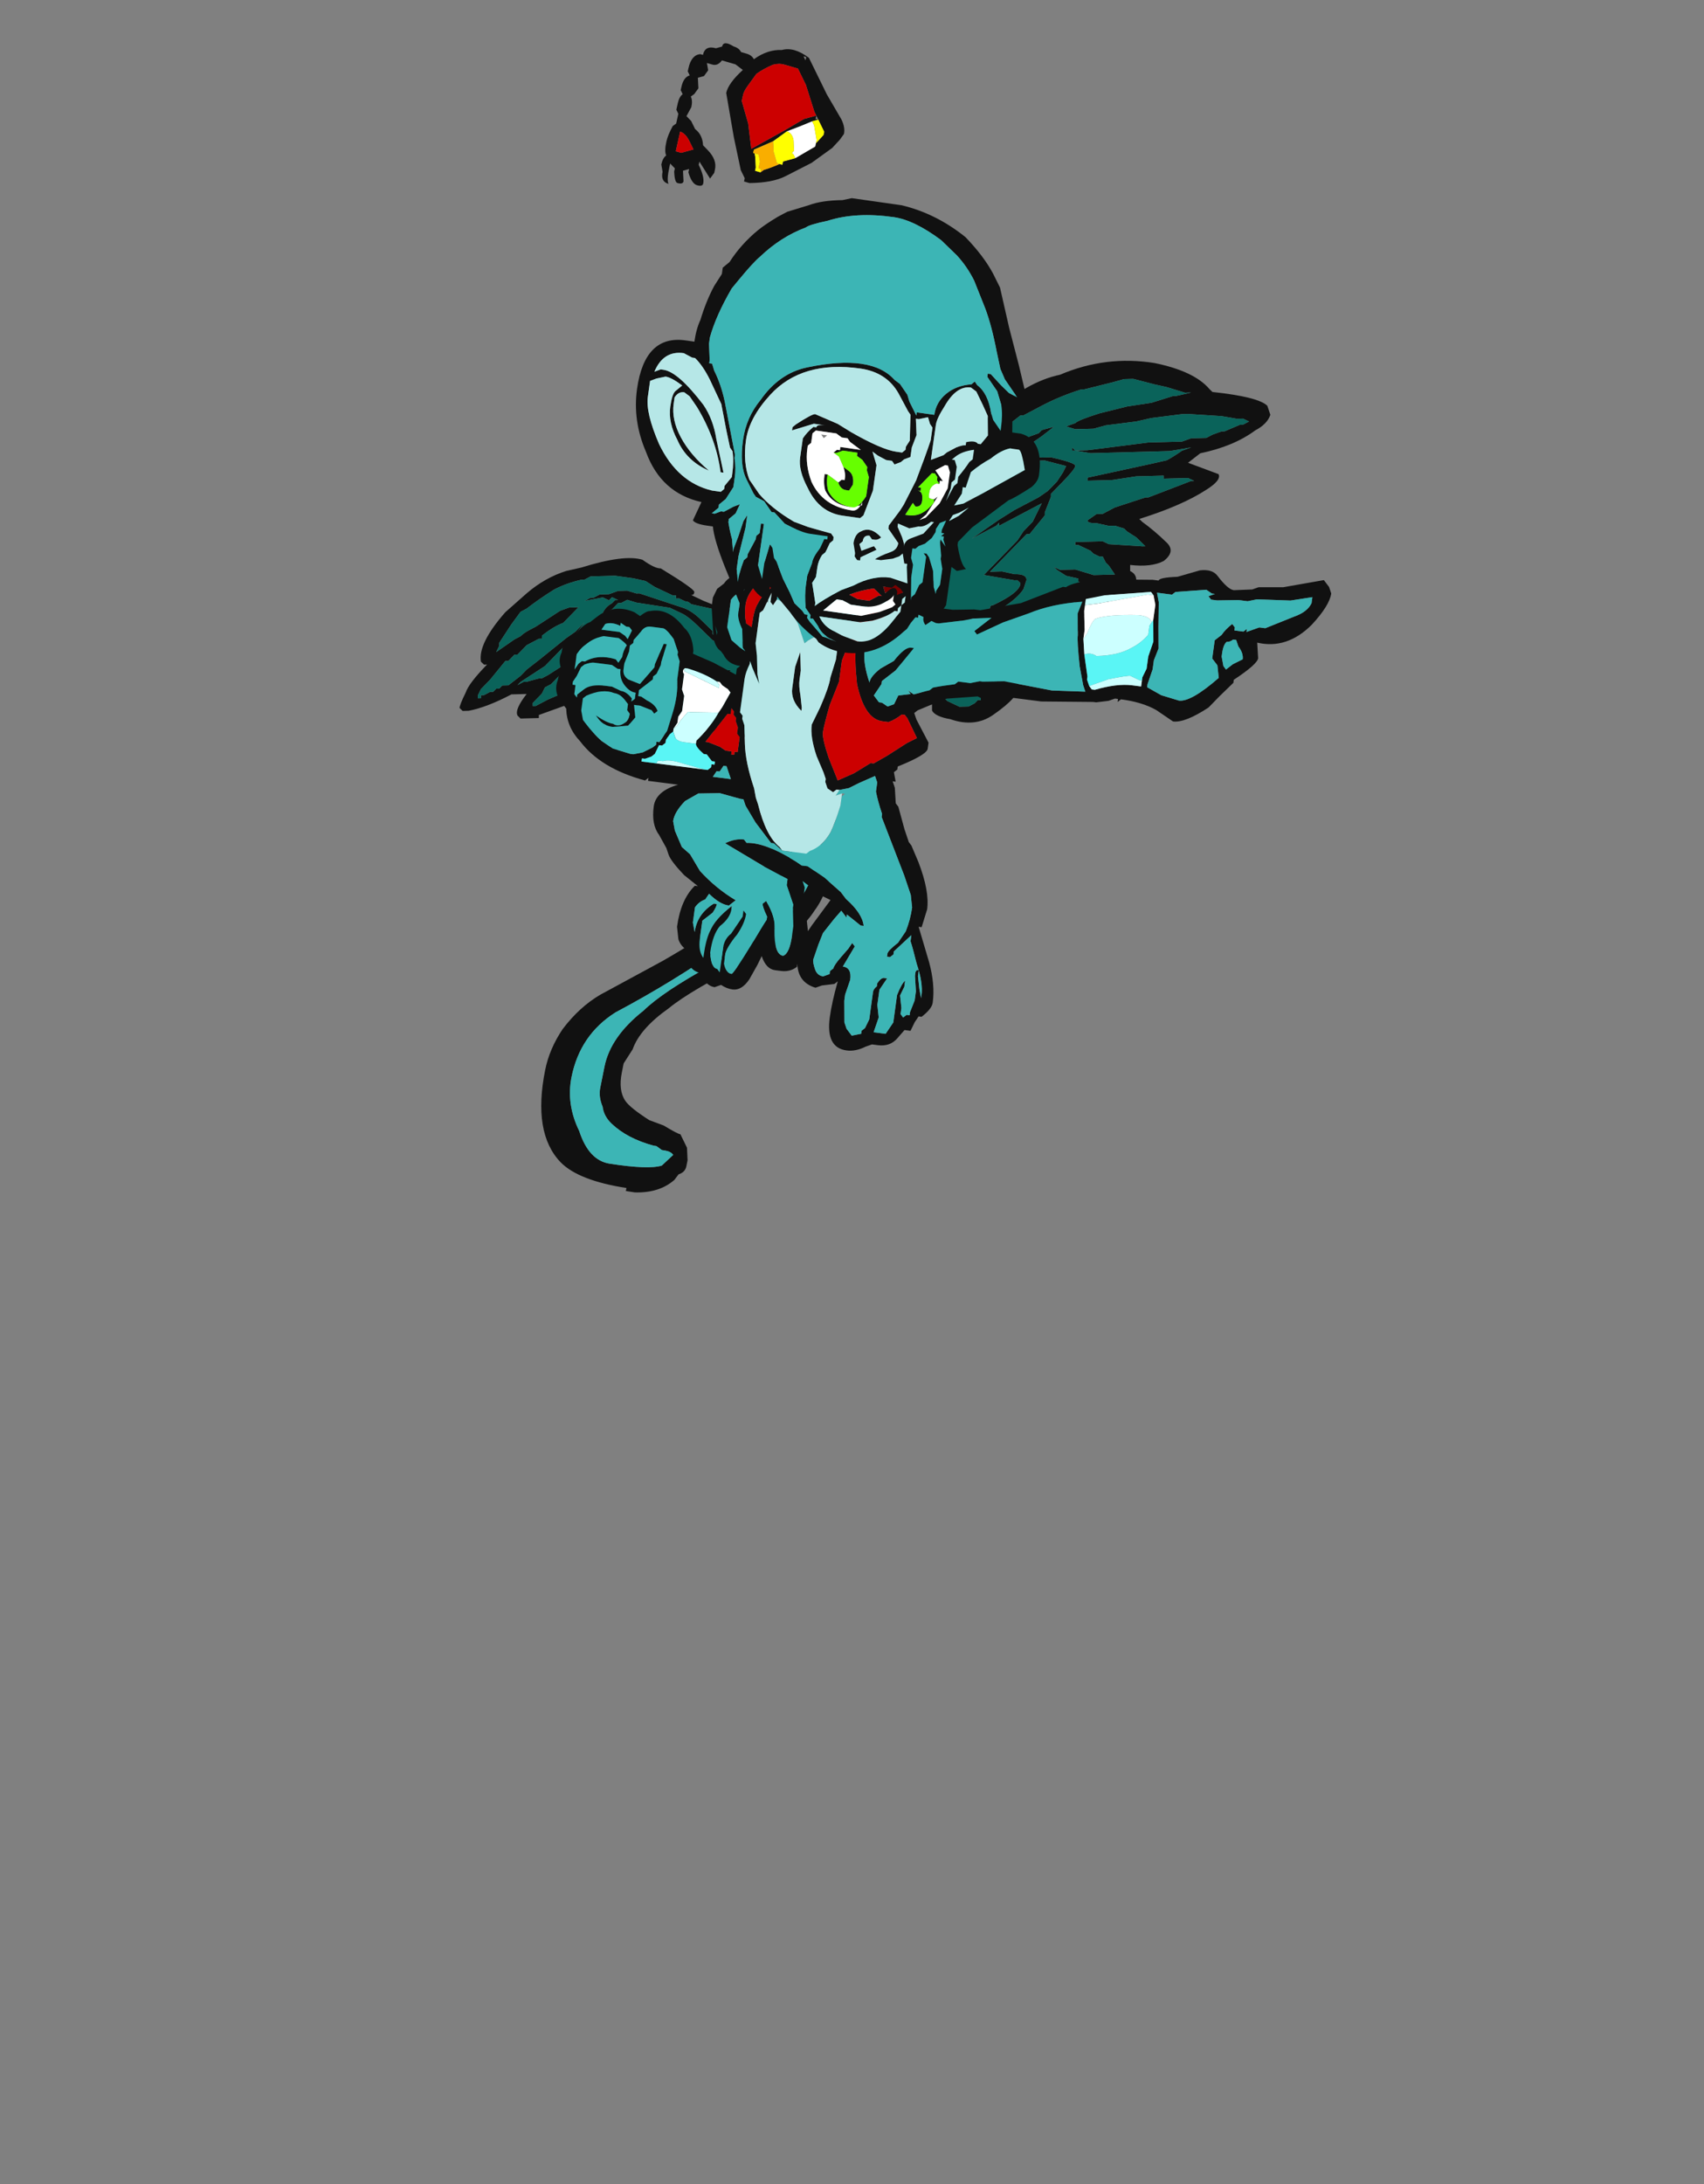 <?xml version="1.0" encoding="UTF-8" standalone="no"?>
<svg xmlns:ffdec="https://www.free-decompiler.com/flash" xmlns:xlink="http://www.w3.org/1999/xlink" ffdec:objectType="frame" height="251.95px" width="196.65px" xmlns="http://www.w3.org/2000/svg">
  <rect width="100%" height="100%" fill="#808080" stroke="none"/>
  <g transform="matrix(1.0, 0.0, 0.0, 1.0, 87.05, 102.75)">
    <use ffdec:characterId="306" ffdec:characterName="a_MonkeyTail10" height="50.05" transform="matrix(0.987, 0.153, -0.199, 0.992, -16.61, -16.825)" width="28.0" xlink:href="#sprite0"/>
    <use ffdec:characterId="304" ffdec:characterName="a_MonkeyWings10" height="43.05" transform="matrix(1.005, -0.027, 0.0, 1.005, -34.01, -59.066)" width="93.1" xlink:href="#sprite1"/>
    <use ffdec:characterId="302" ffdec:characterName="a_MonkeyBody3" height="60.2" transform="matrix(0.991, 0.127, -0.137, 1.001, -19.941, -46.808)" width="87.5" xlink:href="#sprite2"/>
    <use ffdec:characterId="300" ffdec:characterName="a_MonkeyHead2" height="49.0" transform="matrix(0.963, 0.137, -0.149, 1.051, -9.984, -82.911)" width="48.65" xlink:href="#sprite3"/>
    <use ffdec:characterId="344" ffdec:characterName="a_MonkeyHat" height="17.15" transform="matrix(0.893, 0.259, -0.239, 1.076, -7.05, -100.35)" width="21.35" xlink:href="#sprite4"/>
  </g>
  <defs>
    <g id="sprite0" transform="matrix(1.0, 0.0, 0.0, 1.0, 20.3, 3.15)">
      <use ffdec:characterId="305" height="7.15" transform="matrix(7.0, 0.0, 0.0, 7.0, -20.3, -3.15)" width="4.0" xlink:href="#shape0"/>
    </g>
    <g id="shape0" transform="matrix(1.0, 0.0, 0.0, 1.0, 2.9, 0.45)">
      <path d="M0.2 -0.2 Q0.3 -0.45 0.6 -0.45 0.9 -0.15 1.0 0.2 1.1 0.4 1.1 0.8 1.1 1.4 0.95 1.7 0.75 2.2 0.1 2.65 -0.8 3.3 -1.1 3.65 -1.5 4.05 -1.55 4.4 L-1.65 4.65 -1.65 4.8 Q-1.65 5.1 -1.5 5.25 -1.4 5.35 -1.05 5.5 L-0.8 5.55 Q-0.55 5.65 -0.5 5.65 L-0.35 5.85 -0.3 6.05 -0.3 6.15 Q-0.3 6.25 -0.4 6.3 L-0.45 6.4 Q-0.65 6.65 -1.05 6.7 L-1.2 6.7 -1.2 6.65 Q-2.0 6.65 -2.35 6.4 -2.9 6.0 -2.9 4.95 -2.9 4.6 -2.75 4.25 -2.55 3.85 -2.25 3.6 L-1.35 2.9 Q-0.8 2.45 -0.65 2.25 0.0 1.35 0.05 0.85 L0.15 0.2 0.2 -0.2 M0.8 0.45 Q0.7 0.25 0.45 -0.15 0.5 1.55 -0.4 2.5 -1.1 3.2 -1.95 3.85 -2.45 4.3 -2.45 5.0 -2.45 5.45 -2.15 5.85 -1.9 6.3 -1.55 6.3 -0.9 6.3 -0.7 6.2 L-0.55 6.0 Q-0.6 5.95 -0.7 5.95 L-0.75 5.95 -0.85 5.9 -0.9 5.9 Q-1.35 5.85 -1.65 5.65 -1.8 5.55 -1.85 5.4 -1.95 5.25 -1.95 5.1 L-1.95 4.75 Q-1.95 4.25 -1.5 3.75 -1.25 3.4 -0.55 2.85 0.15 2.3 0.45 2.0 L0.6 1.75 0.7 1.5 Q0.85 1.1 0.85 0.75 L0.8 0.45" fill="#111111" fill-rule="evenodd" stroke="none"/>
      <path d="M0.8 0.45 L0.85 0.75 Q0.85 1.1 0.7 1.5 L0.6 1.75 0.45 2.0 Q0.15 2.3 -0.55 2.85 -1.25 3.4 -1.5 3.75 -1.95 4.25 -1.95 4.75 L-1.95 5.1 Q-1.95 5.25 -1.85 5.4 -1.8 5.55 -1.65 5.65 -1.35 5.85 -0.9 5.9 L-0.85 5.9 -0.75 5.95 -0.7 5.95 Q-0.6 5.95 -0.55 6.0 L-0.7 6.2 Q-0.9 6.3 -1.55 6.3 -1.9 6.3 -2.15 5.85 -2.45 5.45 -2.45 5.0 -2.45 4.3 -1.95 3.85 -1.1 3.2 -0.4 2.5 0.5 1.55 0.45 -0.15 0.7 0.25 0.8 0.45" fill="#3cb5b5" fill-rule="evenodd" stroke="none"/>
    </g>
    <g id="sprite1" transform="matrix(1.0, 0.0, 0.0, 1.0, 2.1, 15.4)">
      <use ffdec:characterId="303" height="6.15" transform="matrix(7.0, 0.0, 0.0, 7.0, -2.1, -15.4)" width="13.3" xlink:href="#shape1"/>
    </g>
    <g id="shape1" transform="matrix(1.0, 0.0, 0.0, 1.0, 0.3, 2.2)">
      <path d="M7.25 3.05 L7.3 3.15 7.35 3.1 7.55 3.2 7.6 3.25 7.65 3.25 7.7 3.3 7.9 3.4 8.05 3.4 8.15 3.35 8.2 3.3 8.25 3.3 8.25 3.25 8.35 3.2 8.45 3.1 8.45 3.05 8.5 3.0 8.65 2.75 8.75 2.55 Q8.85 2.45 9.1 2.4 L9.35 2.3 9.45 2.3 9.45 2.25 9.55 2.25 Q9.6 2.15 9.65 2.05 L9.65 1.85 9.7 1.8 9.85 1.7 9.95 1.65 10.05 1.55 10.0 1.5 Q9.95 1.45 9.85 1.4 L9.85 1.35 9.65 1.3 9.5 1.2 9.45 1.15 9.55 1.2 9.8 1.2 10.1 1.3 10.45 1.3 10.35 1.15 10.3 1.1 10.25 1.0 10.2 1.0 10.1 0.95 10.05 0.9 9.85 0.8 9.8 0.8 9.8 0.75 10.25 0.75 10.35 0.8 10.9 0.85 10.95 0.85 10.8 0.7 10.65 0.6 10.6 0.55 10.45 0.5 10.35 0.5 10.15 0.45 Q10.0 0.45 10.0 0.4 L10.15 0.3 10.25 0.3 10.45 0.2 10.95 0.05 11.0 0.05 11.7 -0.2 11.75 -0.2 11.65 -0.25 11.25 -0.25 11.25 -0.3 10.8 -0.3 10.4 -0.25 10.0 -0.25 10.0 -0.3 11.05 -0.5 11.3 -0.55 Q11.4 -0.6 11.55 -0.7 L11.7 -0.75 11.35 -0.7 10.05 -0.7 9.8 -0.75 Q9.95 -0.75 10.1 -0.75 L10.0 -0.75 11.0 -0.85 11.55 -0.85 11.7 -0.9 11.95 -0.9 12.05 -0.95 12.2 -1.0 12.25 -1.0 12.5 -1.1 12.55 -1.1 12.65 -1.15 12.55 -1.2 12.45 -1.2 12.2 -1.25 11.65 -1.3 11.55 -1.3 11.05 -1.25 10.8 -1.2 10.3 -1.15 10.1 -1.1 9.8 -1.1 9.65 -1.15 9.8 -1.2 Q9.85 -1.25 10.2 -1.35 L10.65 -1.45 11.05 -1.5 11.4 -1.6 11.45 -1.6 11.7 -1.65 11.6 -1.65 11.3 -1.75 11.1 -1.8 10.75 -1.9 10.6 -1.9 10.4 -1.85 9.95 -1.75 9.9 -1.75 Q9.55 -1.65 9.25 -1.5 L8.95 -1.35 8.9 -1.35 8.7 -1.2 8.6 -1.15 8.25 -0.8 8.1 -0.55 7.95 -0.35 7.75 0.1 7.65 0.2 7.6 0.35 7.5 0.45 7.2 0.95 7.1 1.0 6.8 1.35 6.75 1.4 6.75 1.35 6.75 1.3 6.7 1.25 6.7 1.2 7.0 0.7 7.8 -0.7 Q8.05 -1.05 8.45 -1.4 9.0 -1.9 9.55 -2.0 10.3 -2.3 11.1 -2.15 11.75 -2.0 12.0 -1.7 L12.05 -1.65 Q12.8 -1.55 12.95 -1.4 L13.0 -1.25 Q12.95 -1.1 12.75 -1.0 12.4 -0.75 11.85 -0.65 L11.65 -0.5 12.15 -0.3 Q12.2 -0.2 11.95 -0.05 11.55 0.2 10.85 0.4 L10.9 0.45 Q11.1 0.6 11.3 0.8 11.45 0.95 11.25 1.1 11.05 1.2 10.7 1.15 L10.7 1.25 Q10.8 1.3 10.8 1.4 10.85 1.5 10.7 1.6 L10.35 1.6 10.35 1.75 10.25 1.75 10.1 1.85 Q9.95 1.95 9.9 2.0 L9.9 2.05 Q9.85 2.3 9.65 2.4 L9.5 2.5 9.15 2.6 Q9.0 2.65 8.95 2.8 L8.85 3.1 Q8.9 3.25 8.45 3.55 8.15 3.75 7.75 3.6 7.5 3.55 7.45 3.45 L7.45 3.35 7.4 3.35 7.35 3.25 Q7.25 3.15 7.25 3.05 M9.65 -0.8 L9.65 -0.8 M9.8 -0.75 L9.75 -0.75 9.75 -0.8 9.8 -0.75 M8.4 -0.5 L8.55 -0.65 8.75 -0.8 9.05 -1.0 9.2 -1.05 9.25 -1.1 9.45 -1.15 9.25 -1.0 8.95 -0.8 8.8 -0.65 8.9 -0.7 9.0 -0.7 9.25 -0.65 9.4 -0.65 Q9.8 -0.55 9.8 -0.5 9.8 -0.45 9.6 -0.25 L9.4 -0.05 9.4 0.0 9.3 0.25 9.3 0.3 9.05 0.6 9.0 0.6 8.4 1.2 8.6 1.2 8.8 1.25 Q9.0 1.25 9.0 1.35 L8.95 1.5 Q8.85 1.65 8.6 1.8 L7.7 2.1 7.75 2.1 Q7.8 2.1 7.9 2.2 7.95 2.25 7.95 2.3 L8.0 2.35 7.95 2.35 7.85 2.4 7.7 2.4 7.3 2.5 7.15 2.6 Q7.25 2.45 7.5 2.4 L7.6 2.4 7.9 2.3 7.75 2.1 7.65 2.1 8.4 1.8 Q8.4 1.75 8.45 1.75 8.9 1.55 8.9 1.4 L8.85 1.35 8.8 1.35 8.3 1.25 8.85 0.7 8.95 0.55 9.1 0.4 9.25 0.1 8.55 0.45 8.55 0.4 8.5 0.45 8.1 0.65 8.55 0.35 8.8 0.2 9.2 0.0 9.35 -0.1 9.5 -0.25 9.6 -0.4 9.65 -0.5 9.3 -0.6 8.85 -0.6 8.75 -0.55 8.6 -0.55 8.5 -0.4 8.5 -0.35 7.9 0.25 7.8 0.45 Q7.7 0.65 7.65 0.9 L7.55 1.35 7.5 1.65 7.4 1.8 Q7.35 1.9 7.05 1.9 L6.85 1.95 Q6.75 1.95 6.7 2.0 L6.65 1.95 Q6.65 1.9 6.85 1.9 L6.95 1.85 Q7.25 1.85 7.35 1.7 7.4 1.65 7.4 1.5 L7.5 1.25 7.55 0.8 Q7.65 0.55 7.75 0.4 L8.35 -0.45 8.4 -0.5 M4.3 1.8 L4.1 1.8 3.95 1.75 3.9 1.7 3.5 1.6 Q3.45 1.55 3.4 1.55 L3.3 1.5 3.25 1.5 3.25 1.45 3.2 1.45 2.9 1.3 2.75 1.2 2.55 1.15 2.25 1.1 1.85 1.1 1.75 1.15 1.7 1.15 Q1.45 1.2 1.25 1.3 1.0 1.45 0.8 1.6 L0.7 1.65 0.55 1.85 0.35 2.15 0.35 2.2 0.3 2.3 0.6 2.1 0.7 2.05 Q0.75 2.0 0.85 1.95 L0.95 1.9 1.35 1.65 1.5 1.6 1.65 1.6 1.4 1.85 Q1.25 1.9 1.05 2.05 L1.05 2.1 1.0 2.1 0.8 2.2 0.65 2.35 0.6 2.35 0.5 2.45 0.45 2.45 0.2 2.75 0.05 2.9 0.0 3.0 0.0 3.05 0.05 3.05 0.05 3.0 0.1 3.0 0.2 2.95 0.25 2.95 0.3 2.9 0.35 2.9 0.4 2.85 0.5 2.85 0.7 2.7 0.8 2.6 1.0 2.45 1.45 2.1 1.6 2.0 1.75 1.85 1.6 2.05 1.5 2.2 1.4 2.25 1.1 2.55 0.7 2.8 0.65 2.85 0.75 2.8 0.8 2.8 1.0 2.75 1.05 2.75 1.15 2.7 1.8 2.3 1.8 2.35 1.5 2.65 1.45 2.65 1.35 2.7 1.2 2.85 1.1 2.9 1.05 3.0 0.9 3.15 0.9 3.2 0.95 3.2 1.15 3.1 1.4 3.0 1.45 3.0 1.65 2.9 1.8 2.85 1.85 2.8 1.95 2.8 2.1 2.7 2.1 2.8 2.05 2.85 2.05 2.9 1.9 3.05 1.9 3.1 1.85 3.15 1.85 3.2 1.8 3.2 1.8 3.4 1.75 3.5 2.15 3.1 2.2 3.0 2.25 3.0 2.3 2.9 2.35 2.85 2.35 3.0 2.3 3.1 2.25 3.15 2.25 3.55 2.35 3.4 2.45 3.35 2.55 3.15 2.65 3.05 2.75 3.0 2.7 3.05 Q2.65 3.1 2.65 3.15 L2.65 3.2 2.6 3.3 2.55 3.5 2.9 3.5 2.95 3.55 2.95 3.6 3.0 3.65 Q3.1 3.75 3.25 3.65 L3.45 3.6 3.75 3.5 3.8 3.55 4.05 3.7 4.25 3.75 4.4 3.75 Q4.5 3.7 4.55 3.65 L4.6 3.55 4.6 3.5 4.65 3.4 4.7 3.2 4.75 3.2 Q4.75 3.3 4.7 3.45 L4.7 3.55 4.55 3.8 4.1 3.8 3.95 3.75 3.9 3.7 3.75 3.65 3.35 3.75 3.25 3.8 3.05 3.75 2.9 3.6 2.9 3.55 2.8 3.6 2.75 3.6 2.65 3.65 2.6 3.65 2.55 3.6 Q2.45 3.55 2.5 3.35 L2.4 3.55 2.3 3.6 2.35 3.7 Q2.35 3.95 2.3 3.95 2.2 4.0 2.15 3.85 L2.1 3.7 Q2.1 3.6 2.1 3.5 1.9 3.75 1.75 3.75 1.6 3.8 1.6 3.6 L1.6 3.15 1.0 3.35 1.0 3.4 0.7 3.4 0.65 3.35 Q0.6 3.25 0.8 3.0 L0.55 3.0 Q0.15 3.2 -0.15 3.25 L-0.25 3.25 -0.3 3.2 Q-0.3 3.15 -0.2 2.95 -0.15 2.8 0.15 2.5 L0.1 2.5 0.05 2.45 Q0.0 2.15 0.45 1.65 L0.8 1.35 Q1.1 1.1 1.45 1.0 L1.7 0.95 Q2.4 0.75 2.7 0.85 2.9 1.0 3.0 1.0 3.55 1.35 3.55 1.4 3.55 1.45 3.5 1.45 L3.7 1.55 4.05 1.7 4.15 1.7 Q4.25 1.7 4.3 1.75 L4.3 1.8 4.3 1.8 M3.15 1.65 L2.6 1.55 2.45 1.5 2.35 1.55 2.3 1.55 2.2 1.65 2.1 1.7 2.05 1.8 1.9 2.05 2.1 2.05 2.25 2.1 2.5 2.1 2.9 2.0 3.25 2.0 3.0 2.05 2.9 2.05 2.7 2.15 2.4 2.15 2.4 2.2 2.35 2.2 2.35 2.15 2.3 2.2 2.4 2.2 2.45 2.25 2.5 2.25 2.7 2.35 2.85 2.35 3.2 2.45 3.4 2.45 3.4 2.5 3.15 2.75 3.15 2.8 3.1 2.85 3.55 2.9 3.55 2.85 3.6 2.85 3.8 2.8 3.95 2.75 4.05 2.7 4.15 2.7 4.1 2.75 4.1 2.95 4.25 2.85 4.35 2.8 Q4.45 2.75 4.55 2.75 L4.6 2.8 4.5 2.8 4.2 2.9 4.2 2.95 4.15 3.0 4.05 3.0 Q4.0 2.95 4.05 2.85 L4.05 2.8 4.1 2.75 4.1 2.7 3.6 2.95 3.15 2.95 Q3.1 2.95 3.05 2.9 3.0 2.8 3.15 2.7 3.15 2.65 3.25 2.6 L3.3 2.5 2.75 2.4 2.7 2.4 Q2.5 2.4 2.4 2.3 L2.25 2.2 2.25 2.15 2.05 2.15 1.85 2.05 Q1.8 2.05 2.0 1.8 L2.05 1.7 Q2.1 1.6 2.2 1.55 L2.25 1.5 2.3 1.5 2.2 1.45 2.15 1.5 2.05 1.45 1.75 1.5 1.85 1.45 1.9 1.45 2.0 1.4 2.15 1.4 2.3 1.35 2.45 1.35 2.6 1.4 2.65 1.4 3.35 1.65 Q3.5 1.7 3.65 1.85 L3.85 2.05 3.85 2.1 4.0 2.2 4.05 2.25 4.15 2.3 Q4.25 2.3 4.4 2.2 L4.45 2.2 Q4.6 2.1 4.6 2.15 L4.6 2.15 4.5 2.25 4.45 2.25 4.4 2.3 4.1 2.4 4.05 2.3 3.85 2.2 3.6 1.95 Q3.45 1.8 3.35 1.75 L3.15 1.65" fill="#111111" fill-rule="evenodd" stroke="none"/>
      <path d="M6.75 1.35 L6.75 1.4 6.8 1.35 7.1 1.0 7.2 0.95 7.5 0.45 7.6 0.35 7.65 0.2 7.75 0.1 7.95 -0.35 8.1 -0.55 8.25 -0.8 8.6 -1.15 8.7 -1.2 8.9 -1.35 8.95 -1.35 9.25 -1.5 Q9.55 -1.65 9.9 -1.75 L9.95 -1.75 10.4 -1.85 10.6 -1.9 10.75 -1.9 11.1 -1.8 11.3 -1.75 11.6 -1.65 11.7 -1.65 11.45 -1.6 11.4 -1.6 11.05 -1.5 10.65 -1.45 10.2 -1.35 Q9.85 -1.25 9.8 -1.2 L9.65 -1.15 9.8 -1.1 10.1 -1.1 10.3 -1.15 10.8 -1.2 11.05 -1.25 11.55 -1.3 11.65 -1.3 12.2 -1.25 12.45 -1.2 12.55 -1.2 12.65 -1.15 12.55 -1.1 12.5 -1.1 12.25 -1.0 12.2 -1.0 12.05 -0.95 11.95 -0.9 11.7 -0.9 11.55 -0.85 11.0 -0.85 10.0 -0.75 10.1 -0.75 Q9.95 -0.75 9.8 -0.75 L10.05 -0.7 11.35 -0.7 11.7 -0.75 11.55 -0.7 Q11.4 -0.6 11.3 -0.55 L11.05 -0.5 10.0 -0.3 10.0 -0.25 10.4 -0.25 10.8 -0.3 11.25 -0.3 11.25 -0.25 11.65 -0.25 11.75 -0.2 11.7 -0.2 11.0 0.05 10.95 0.05 10.45 0.2 10.25 0.3 10.15 0.3 10.0 0.4 Q10.0 0.45 10.15 0.45 L10.35 0.5 10.45 0.5 10.6 0.55 10.65 0.6 10.8 0.7 10.95 0.85 10.9 0.85 10.35 0.8 10.25 0.75 9.8 0.75 9.8 0.8 9.85 0.8 10.05 0.9 10.1 0.95 10.2 1.0 10.25 1.0 10.3 1.1 10.35 1.15 10.45 1.3 10.1 1.3 9.8 1.2 9.55 1.2 9.45 1.15 9.5 1.2 9.65 1.3 9.85 1.35 9.85 1.4 Q9.95 1.45 10.0 1.5 L10.05 1.55 9.95 1.65 9.85 1.7 9.7 1.8 9.65 1.85 9.65 2.05 Q9.6 2.15 9.55 2.25 L9.45 2.25 9.45 2.3 9.35 2.3 9.1 2.4 Q8.85 2.45 8.75 2.55 L8.65 2.75 8.5 3.0 8.45 3.05 8.45 3.1 8.35 3.2 8.25 3.25 8.25 3.3 8.2 3.3 8.15 3.35 8.05 3.4 7.9 3.4 7.7 3.3 7.65 3.25 7.6 3.25 7.55 3.2 7.35 3.1 7.3 3.15 7.25 3.05 6.8 2.55 Q6.65 2.3 6.65 1.8 6.65 1.55 6.7 1.4 L6.75 1.35 M8.4 -0.5 L8.35 -0.45 7.75 0.4 Q7.65 0.55 7.55 0.8 L7.5 1.25 7.4 1.5 Q7.4 1.65 7.35 1.7 7.25 1.85 6.95 1.85 L6.85 1.9 Q6.65 1.9 6.65 1.95 L6.7 2.0 Q6.75 1.95 6.85 1.95 L7.05 1.9 Q7.35 1.9 7.4 1.8 L7.5 1.65 7.55 1.35 7.65 0.9 Q7.7 0.65 7.8 0.45 L7.9 0.25 8.5 -0.35 8.5 -0.4 8.6 -0.55 8.75 -0.55 8.85 -0.6 9.3 -0.6 9.65 -0.5 9.6 -0.4 9.5 -0.25 9.35 -0.1 9.2 0.0 8.8 0.2 8.55 0.35 8.1 0.65 8.5 0.45 8.55 0.4 8.55 0.45 9.25 0.1 9.1 0.4 8.95 0.55 8.85 0.7 8.3 1.25 8.8 1.35 8.85 1.35 8.9 1.4 Q8.9 1.55 8.45 1.75 8.4 1.75 8.4 1.8 L7.65 2.1 7.75 2.1 7.9 2.3 7.6 2.4 7.5 2.4 Q7.25 2.45 7.15 2.6 L7.3 2.5 7.7 2.4 7.85 2.4 7.95 2.35 8.0 2.35 7.95 2.3 Q7.95 2.25 7.9 2.2 7.8 2.1 7.75 2.1 L7.7 2.1 8.6 1.8 Q8.85 1.65 8.95 1.5 L9.0 1.35 Q9.0 1.25 8.8 1.25 L8.6 1.2 8.4 1.2 9.0 0.6 9.05 0.6 9.3 0.3 9.3 0.25 9.4 0.0 9.4 -0.05 9.6 -0.25 Q9.8 -0.45 9.8 -0.5 9.8 -0.55 9.4 -0.65 L9.25 -0.65 9.0 -0.7 8.9 -0.7 8.8 -0.65 8.95 -0.8 9.25 -1.0 9.45 -1.15 9.25 -1.1 9.2 -1.05 9.05 -1.0 8.75 -0.8 8.55 -0.65 8.4 -0.5 M9.8 -0.75 L9.75 -0.8 9.75 -0.75 9.8 -0.75 M9.65 -0.8 L9.65 -0.8 M4.7 3.55 L4.7 3.45 Q4.75 3.3 4.75 3.2 L4.7 3.2 4.65 3.4 4.6 3.5 4.6 3.55 4.55 3.65 Q4.5 3.7 4.4 3.75 L4.25 3.75 4.05 3.7 3.8 3.55 3.75 3.5 3.45 3.6 3.25 3.65 Q3.1 3.75 3.0 3.65 L2.95 3.6 2.95 3.55 2.9 3.5 2.55 3.5 2.6 3.3 2.65 3.2 2.65 3.15 Q2.65 3.1 2.7 3.05 L2.75 3.0 2.65 3.05 2.55 3.15 2.45 3.35 2.35 3.4 2.25 3.55 2.25 3.15 2.3 3.1 2.35 3.0 2.35 2.85 2.3 2.9 2.25 3.0 2.2 3.0 2.15 3.1 1.75 3.5 1.8 3.4 1.8 3.2 1.85 3.2 1.85 3.15 1.9 3.1 1.9 3.05 2.05 2.9 2.05 2.85 2.1 2.8 2.1 2.7 1.95 2.8 1.85 2.8 1.8 2.85 1.65 2.9 1.45 3.0 1.4 3.0 1.15 3.1 0.95 3.2 0.9 3.2 0.9 3.15 1.05 3.0 1.1 2.9 1.2 2.85 1.35 2.7 1.45 2.65 1.5 2.65 1.8 2.35 1.8 2.3 1.15 2.7 1.05 2.75 1.0 2.75 0.8 2.8 0.75 2.8 0.65 2.85 0.7 2.8 1.1 2.55 1.4 2.25 1.5 2.2 1.6 2.05 1.75 1.85 1.6 2.0 1.45 2.1 1.0 2.45 0.8 2.6 0.7 2.7 0.5 2.85 0.4 2.85 0.35 2.9 0.3 2.9 0.25 2.95 0.2 2.95 0.1 3.0 0.05 3.0 0.05 3.05 0.0 3.05 0.0 3.0 0.05 2.9 0.2 2.75 0.45 2.45 0.5 2.45 0.6 2.35 0.65 2.35 0.8 2.2 1.0 2.1 1.05 2.1 1.05 2.05 Q1.25 1.9 1.4 1.85 L1.65 1.6 1.5 1.6 1.35 1.65 0.95 1.9 0.85 1.95 Q0.75 2.0 0.7 2.05 L0.6 2.1 0.3 2.3 0.35 2.2 0.35 2.15 0.55 1.85 0.7 1.65 0.8 1.6 Q1.0 1.45 1.25 1.3 1.45 1.2 1.7 1.15 L1.75 1.15 1.85 1.1 2.25 1.1 2.55 1.15 2.75 1.2 2.9 1.3 3.2 1.45 3.25 1.45 3.25 1.5 3.3 1.5 3.4 1.55 Q3.45 1.55 3.5 1.6 L3.9 1.7 3.95 1.75 4.1 1.8 4.3 1.8 4.35 1.85 Q4.7 2.05 4.75 2.35 L4.8 2.95 Q4.8 3.35 4.7 3.55 M3.15 1.65 L3.35 1.75 Q3.45 1.8 3.6 1.95 L3.85 2.2 4.05 2.3 4.1 2.4 4.4 2.3 4.45 2.25 4.5 2.25 4.6 2.15 4.6 2.15 Q4.6 2.1 4.45 2.2 L4.4 2.2 Q4.25 2.3 4.15 2.3 L4.05 2.25 4.0 2.2 3.85 2.1 3.85 2.05 3.65 1.85 Q3.5 1.7 3.35 1.65 L2.65 1.4 2.6 1.4 2.45 1.35 2.3 1.35 2.15 1.4 2.0 1.4 1.9 1.45 1.85 1.45 1.75 1.5 2.05 1.45 2.15 1.5 2.2 1.45 2.3 1.5 2.25 1.5 2.2 1.55 Q2.1 1.6 2.05 1.7 L2.0 1.8 Q1.8 2.05 1.85 2.05 L2.05 2.15 2.25 2.15 2.25 2.2 2.4 2.3 Q2.5 2.4 2.7 2.4 L2.75 2.4 3.3 2.5 3.25 2.6 Q3.15 2.65 3.15 2.7 3.0 2.8 3.05 2.9 3.1 2.95 3.15 2.95 L3.6 2.95 4.1 2.7 4.1 2.75 4.05 2.8 4.05 2.85 Q4.0 2.95 4.05 3.0 L4.15 3.0 4.2 2.95 4.2 2.9 4.5 2.8 4.6 2.8 4.55 2.75 Q4.45 2.75 4.35 2.8 L4.25 2.85 4.1 2.95 4.1 2.75 4.15 2.7 4.05 2.7 3.95 2.75 3.8 2.8 3.6 2.85 3.55 2.85 3.55 2.9 3.1 2.85 3.15 2.8 3.15 2.75 3.4 2.5 3.4 2.45 3.2 2.45 2.85 2.35 2.7 2.35 2.5 2.25 2.45 2.25 2.4 2.2 2.3 2.2 2.35 2.15 2.35 2.2 2.4 2.2 2.4 2.15 2.7 2.15 2.9 2.05 3.0 2.05 3.25 2.0 2.9 2.0 2.5 2.1 2.25 2.1 2.1 2.05 1.9 2.05 2.05 1.8 2.1 1.7 2.2 1.65 2.3 1.55 2.35 1.55 2.45 1.5 2.6 1.55 3.15 1.65" fill="#0a635a" fill-rule="evenodd" stroke="none"/>
    </g>
    <g id="sprite2" transform="matrix(1.0, 0.0, 0.0, 1.0, -3.5, 1.75)">
      <use ffdec:characterId="301" height="8.6" transform="matrix(7.0, 0.0, 0.0, 7.0, 3.5, -1.75)" width="12.5" xlink:href="#shape2"/>
    </g>
    <g id="shape2" transform="matrix(1.0, 0.0, 0.0, 1.0, -0.5, 0.25)">
      <path d="M10.8 -0.15 Q11.0 -0.2 11.1 -0.1 11.3 0.1 11.4 0.1 L11.7 0.05 11.8 0.0 12.2 -0.05 12.85 -0.25 12.95 -0.15 13.0 -0.05 Q13.0 0.15 12.75 0.5 12.4 0.95 11.9 0.9 L11.95 1.15 Q11.95 1.25 11.6 1.55 L11.6 1.6 11.4 1.85 11.25 2.05 Q10.9 2.35 10.7 2.35 L10.4 2.2 Q10.15 2.1 9.8 2.1 L9.75 2.15 9.75 2.1 9.7 2.1 9.6 2.15 9.4 2.2 9.35 2.2 8.5 2.3 7.7 2.3 7.6 2.4 7.45 2.35 6.95 2.45 6.85 2.5 6.5 2.7 6.45 2.75 6.5 2.85 6.75 3.2 6.75 3.3 Q6.75 3.4 6.3 3.65 L6.3 3.7 6.25 3.75 6.3 3.9 6.25 3.9 6.3 4.0 6.35 4.25 6.4 4.3 6.55 4.65 6.65 4.85 6.7 4.9 6.85 5.15 Q7.1 5.6 7.1 5.9 L7.05 6.2 7.0 6.2 7.25 6.75 Q7.4 7.1 7.4 7.4 7.4 7.5 7.25 7.65 L7.2 7.65 7.15 7.75 7.1 7.9 7.0 7.9 6.9 8.05 Q6.8 8.2 6.6 8.2 L6.5 8.2 6.4 8.25 Q6.25 8.35 6.1 8.35 5.75 8.35 5.75 7.85 5.75 7.6 5.8 7.25 L5.75 7.3 5.55 7.35 5.45 7.4 Q5.15 7.35 5.1 7.05 L5.1 7.1 Q5.0 7.2 4.85 7.2 L4.75 7.2 Q4.6 7.2 4.5 7.0 L4.45 7.15 4.35 7.4 Q4.25 7.6 4.1 7.6 4.0 7.6 3.9 7.55 L3.8 7.6 Q3.7 7.6 3.6 7.5 L3.55 7.4 Q3.4 7.4 3.3 7.25 3.25 7.15 3.25 7.05 3.15 7.0 3.1 6.9 L3.05 6.7 Q3.05 6.25 3.25 6.0 L3.3 6.0 3.05 5.85 Q2.8 5.65 2.75 5.55 L2.7 5.45 2.55 5.25 Q2.4 5.1 2.4 4.8 2.4 4.55 2.75 4.4 L2.25 4.4 2.25 4.35 2.2 4.4 Q1.45 4.3 1.05 3.9 0.8 3.7 0.75 3.4 L0.65 3.3 Q0.5 3.15 0.55 2.95 0.55 2.85 0.6 2.8 0.5 2.65 0.55 2.5 0.55 2.35 0.6 2.3 L0.75 2.15 Q0.85 2.0 0.95 1.95 L1.05 1.85 Q1.3 1.6 1.65 1.7 L1.75 1.75 Q1.85 1.65 1.9 1.65 2.2 1.55 2.5 1.85 2.65 1.95 2.7 2.2 L2.7 2.25 3.05 2.35 3.45 2.5 3.45 2.4 3.5 2.35 Q3.3 2.35 3.2 2.2 L3.15 2.15 Q3.05 2.1 3.0 1.95 L2.9 1.45 2.9 1.3 2.95 1.15 3.05 1.05 Q3.1 0.95 3.2 0.9 3.45 0.75 3.65 0.65 L3.7 0.55 3.7 0.45 Q3.7 0.3 3.8 0.15 4.0 0.0 4.35 0.0 L4.85 0.0 Q5.55 0.15 5.75 0.3 6.0 0.45 6.0 0.75 L5.95 1.05 Q6.0 1.0 6.15 0.95 6.3 0.95 6.4 0.95 L6.65 1.0 6.85 1.0 7.2 0.95 7.3 0.95 7.95 0.75 8.6 0.4 8.65 0.4 Q8.75 0.3 9.2 0.2 L10.05 0.1 10.15 0.1 Q10.15 0.05 10.45 0.0 L10.8 -0.15 M12.35 0.15 L11.8 0.2 11.65 0.25 11.5 0.25 11.15 0.3 11.05 0.3 11.0 0.25 11.1 0.2 11.05 0.2 10.95 0.15 10.45 0.25 10.4 0.3 10.15 0.3 10.2 0.45 10.25 0.85 10.3 1.2 10.25 1.4 10.25 1.55 10.2 1.8 10.2 1.85 10.45 1.95 10.75 2.0 Q10.95 2.0 11.35 1.55 L11.3 1.35 11.2 1.25 11.2 0.95 11.3 0.85 Q11.35 0.75 11.45 0.65 L11.5 0.7 11.5 0.75 11.65 0.75 11.7 0.7 11.7 0.75 11.9 0.65 12.0 0.65 12.45 0.4 Q12.65 0.3 12.7 0.15 L12.7 0.05 Q12.75 0.05 12.7 0.05 L12.35 0.15 M11.65 0.85 L11.65 0.85 M11.6 1.0 L11.55 0.9 11.5 0.9 Q11.45 0.95 11.4 0.95 11.35 1.0 11.35 1.15 L11.35 1.2 11.4 1.35 11.45 1.4 11.55 1.3 11.7 1.2 Q11.7 1.1 11.6 1.0 M10.15 0.7 L10.15 0.5 10.1 0.35 10.05 0.3 9.3 0.45 9.0 0.55 9.0 0.65 9.0 0.75 9.05 1.05 9.05 1.2 9.1 1.45 9.2 1.8 9.2 1.85 9.25 1.95 9.3 2.0 9.35 2.0 Q9.7 1.85 9.95 1.85 L10.1 1.85 10.1 1.7 10.15 1.55 10.15 1.35 10.2 1.1 10.15 0.75 10.15 0.7 M8.95 0.6 Q8.45 0.7 8.1 0.9 7.9 1.0 7.7 1.1 L7.3 1.35 7.25 1.3 7.5 1.05 7.2 1.1 7.05 1.15 6.65 1.25 6.6 1.25 6.3 1.15 6.3 1.2 6.0 1.2 5.95 1.25 5.9 1.25 5.8 1.3 Q5.5 1.55 5.5 1.85 5.5 2.05 5.65 2.35 5.65 2.25 5.8 2.1 L6.0 1.95 Q6.15 1.7 6.25 1.7 L6.3 1.7 6.05 2.1 5.85 2.3 5.85 2.35 5.75 2.55 5.85 2.65 5.9 2.65 6.0 2.7 6.1 2.65 6.15 2.5 6.35 2.45 6.3 2.4 6.4 2.45 6.65 2.35 6.7 2.3 Q6.85 2.25 7.05 2.2 L7.1 2.15 7.3 2.15 7.45 2.1 7.5 2.1 7.85 2.05 8.65 2.1 9.2 2.05 9.15 1.95 9.05 1.65 Q8.95 1.25 8.95 1.15 L8.9 0.8 8.95 0.6 M6.3 2.8 L6.25 2.8 Q6.15 2.9 6.05 2.95 L5.95 2.95 Q5.65 2.95 5.45 2.4 5.35 2.0 5.35 1.8 5.35 1.65 5.6 1.4 L5.75 1.25 5.75 1.2 5.65 1.2 Q5.35 1.2 5.25 1.65 L5.15 2.05 5.15 2.4 5.05 2.8 Q5.0 3.15 5.0 3.25 5.0 3.35 5.15 3.65 L5.35 4.0 5.6 3.85 5.85 3.65 5.9 3.65 6.1 3.5 6.4 3.25 6.55 3.15 6.35 2.85 6.3 2.8 M4.6 5.25 L4.45 5.15 4.4 5.15 4.1 4.85 3.9 4.6 3.85 4.5 3.8 4.5 3.45 4.45 3.1 4.5 2.9 4.65 Q2.75 4.85 2.75 5.0 L2.8 5.15 2.95 5.4 3.1 5.5 3.3 5.75 Q3.6 6.0 3.95 6.15 L3.85 6.25 Q3.7 6.25 3.5 6.1 L3.45 6.2 Q3.35 6.25 3.3 6.35 3.3 6.4 3.3 6.6 L3.35 6.75 Q3.35 6.45 3.6 6.25 L3.65 6.25 Q3.65 6.3 3.6 6.4 L3.45 6.55 Q3.45 6.65 3.45 6.85 3.45 7.05 3.55 7.15 L3.55 7.1 Q3.55 6.85 3.6 6.7 3.65 6.5 3.9 6.25 L3.9 6.3 Q3.9 6.45 3.75 6.6 3.65 6.75 3.65 7.05 3.7 7.3 3.8 7.3 L3.85 7.35 3.85 6.95 Q3.85 6.8 3.95 6.7 L4.1 6.4 4.1 6.3 4.15 6.35 Q4.15 6.5 4.05 6.7 3.9 6.95 3.9 7.05 L3.9 7.2 Q3.95 7.35 4.05 7.35 4.1 7.3 4.3 6.85 4.45 6.5 4.5 6.4 L4.5 6.35 Q4.4 6.2 4.4 6.15 L4.45 6.1 Q4.65 6.35 4.65 6.55 4.7 6.95 4.85 6.95 4.95 6.9 4.95 6.6 L4.95 6.45 4.9 6.15 4.9 6.1 4.75 5.8 4.75 5.7 4.35 5.55 3.65 5.25 Q3.8 5.15 3.95 5.15 L4.0 5.2 4.0 5.2 Q4.3 5.15 4.85 5.4 L4.95 5.45 5.05 5.45 5.35 5.6 5.65 5.8 5.75 5.9 Q6.05 6.1 6.1 6.3 L6.05 6.3 5.8 6.15 5.8 6.2 5.7 6.1 5.6 6.25 5.45 6.5 5.4 6.7 5.35 6.95 Q5.35 7.0 5.4 7.1 5.45 7.2 5.55 7.2 L5.65 7.15 5.65 7.1 5.7 7.05 Q5.7 7.0 5.8 6.85 L5.9 6.7 5.95 6.6 6.0 6.65 5.85 7.0 Q6.0 7.0 6.0 7.2 L5.95 7.45 5.95 7.55 6.0 7.9 6.05 8.0 6.15 8.1 6.3 8.05 6.3 8.0 6.35 7.95 6.4 7.8 6.4 7.35 Q6.4 7.3 6.45 7.25 L6.45 7.2 Q6.5 7.1 6.55 7.1 L6.6 7.1 6.5 7.3 6.5 7.55 6.55 7.75 6.5 8.0 6.7 8.0 6.8 7.8 6.8 7.35 Q6.85 7.15 6.9 7.1 L6.9 7.2 6.85 7.35 6.9 7.55 6.9 7.65 6.95 7.7 7.0 7.65 7.05 7.65 7.05 7.6 7.1 7.4 7.1 7.25 7.05 7.0 7.05 6.95 Q7.05 6.9 7.1 6.9 L7.1 7.0 7.15 7.2 7.2 7.35 7.2 7.3 Q7.2 7.1 7.05 6.8 6.95 6.55 6.9 6.45 L6.9 6.35 6.65 6.65 6.65 6.7 6.6 6.75 6.55 6.75 6.55 6.7 Q6.55 6.65 6.7 6.5 L6.8 6.3 Q6.85 6.1 6.85 5.9 L6.8 5.7 6.65 5.4 6.15 4.5 6.15 4.45 Q6.05 4.25 6.0 4.1 L6.0 3.95 5.95 3.85 5.7 4.0 5.55 4.1 5.4 4.15 5.35 4.15 5.3 4.2 5.2 4.15 5.15 4.05 5.15 4.0 5.1 3.9 4.95 3.65 Q4.8 3.35 4.8 3.15 L4.9 2.85 Q5.0 2.5 5.0 2.35 L5.05 2.05 5.05 1.7 4.75 1.75 4.9 1.65 5.1 1.65 5.1 1.6 Q5.1 1.55 5.2 1.4 L5.25 1.35 Q5.4 1.1 5.6 1.05 L5.75 1.05 5.75 0.9 Q5.7 0.7 5.5 0.6 5.3 0.45 4.8 0.3 L4.35 0.3 Q4.2 0.3 4.1 0.35 3.95 0.4 3.9 0.5 L3.9 0.75 3.95 0.85 3.95 1.2 3.9 1.3 3.85 1.25 3.85 1.1 3.75 1.4 3.7 1.45 3.7 1.95 3.75 2.15 3.8 2.45 3.85 2.6 3.7 2.35 3.65 2.25 3.65 2.3 Q3.6 2.45 3.6 2.55 L3.6 3.1 3.65 3.15 3.65 3.2 3.7 3.3 3.75 3.6 Q3.8 3.9 4.0 4.3 L4.05 4.45 4.1 4.55 Q4.3 5.05 4.55 5.2 L4.6 5.25 M3.6 1.0 L3.55 1.05 Q3.45 1.2 3.45 1.35 3.45 1.5 3.5 1.65 L3.6 1.7 3.6 1.65 Q3.6 1.4 3.65 1.3 3.7 1.15 3.85 1.0 L3.8 0.9 3.75 0.95 3.6 0.95 3.6 1.0 M3.4 1.1 Q3.25 1.2 3.2 1.3 3.2 1.45 3.2 1.6 L3.2 1.75 3.3 1.95 3.45 2.05 3.55 2.1 3.5 2.05 3.45 1.75 Q3.35 1.6 3.35 1.5 L3.35 1.35 Q3.35 1.2 3.4 1.1 M3.05 1.95 L3.05 1.9 3.0 1.75 3.05 1.85 3.05 1.95 M3.25 3.15 L3.3 3.05 3.4 2.8 3.35 2.75 3.25 2.7 3.2 2.65 3.15 2.65 Q2.95 2.55 2.65 2.5 L2.6 2.5 Q2.55 2.55 2.6 2.6 L2.6 2.85 2.65 2.95 2.65 3.2 2.6 3.3 2.6 3.4 2.55 3.5 2.55 3.55 2.5 3.6 2.45 3.7 2.45 3.75 2.4 3.8 2.35 3.8 2.3 3.95 2.25 4.0 2.15 4.05 2.1 4.05 2.1 4.1 2.3 4.1 2.35 4.1 3.1 4.1 3.2 4.1 3.25 4.05 3.25 4.0 3.3 4.0 3.3 3.95 3.25 3.95 3.25 3.95 Q3.2 3.9 3.15 3.85 L3.1 3.85 Q2.95 3.75 2.95 3.7 L2.95 3.65 Q3.15 3.4 3.25 3.15 M3.15 3.65 L3.35 3.7 3.45 3.75 3.55 3.75 3.55 3.8 3.6 3.8 3.6 3.75 3.65 3.75 3.65 3.5 3.6 3.45 3.6 3.35 3.55 3.25 3.55 3.2 3.5 3.15 3.5 3.1 3.45 3.05 3.45 3.15 3.4 3.15 3.1 3.65 3.15 3.65 M4.45 2.0 L4.5 2.3 4.5 2.45 Q4.5 2.55 4.55 2.7 L4.6 2.9 4.6 2.95 Q4.4 2.8 4.4 2.6 L4.4 2.25 4.45 2.0 M1.2 2.15 Q1.05 2.2 0.95 2.3 L0.9 2.35 Q0.85 2.4 0.8 2.5 L0.8 2.75 0.85 2.65 0.9 2.6 0.95 2.6 Q1.15 2.45 1.45 2.5 L1.5 2.55 1.55 2.45 Q1.55 2.35 1.6 2.25 1.55 2.2 1.45 2.15 L1.2 2.15 M1.45 1.95 Q1.3 1.9 1.2 1.95 L1.15 2.05 1.45 2.05 1.55 2.1 1.6 2.15 1.65 2.0 1.6 1.95 1.55 1.95 1.45 1.9 1.45 1.95 M1.1 2.6 Q1.05 2.6 0.95 2.65 L0.9 2.7 0.85 2.85 0.8 2.95 0.8 3.0 0.85 3.0 0.85 3.15 0.9 3.2 0.9 3.15 1.0 3.05 Q1.1 2.95 1.35 2.95 L1.45 2.95 1.6 3.0 Q1.7 3.0 1.8 3.1 L1.8 3.15 1.85 3.1 1.85 3.0 Q1.75 3.0 1.65 2.9 1.55 2.8 1.55 2.65 L1.5 2.65 1.4 2.6 1.1 2.6 M2.5 2.55 L2.5 2.4 2.45 2.3 2.45 2.25 2.35 2.05 2.3 2.0 Q2.2 1.9 2.15 1.9 L1.95 1.9 Q1.85 1.9 1.8 2.0 L1.7 2.15 1.7 2.2 1.65 2.25 1.65 2.35 1.6 2.55 1.6 2.65 Q1.6 2.75 1.7 2.8 L1.9 2.85 2.1 2.55 2.1 2.5 2.2 2.15 2.25 2.15 2.2 2.45 2.2 2.5 2.15 2.65 2.1 2.7 2.1 2.75 1.9 2.95 1.9 3.05 1.95 3.05 2.05 3.1 Q2.2 3.15 2.25 3.25 L2.2 3.3 2.15 3.25 1.95 3.2 1.85 3.2 1.9 3.4 1.8 3.55 1.55 3.6 Q1.4 3.6 1.3 3.5 L1.25 3.45 1.25 3.45 Q1.45 3.55 1.55 3.55 1.65 3.6 1.75 3.5 1.8 3.45 1.8 3.35 L1.75 3.3 1.75 3.2 1.7 3.15 Q1.6 3.05 1.5 3.05 1.3 3.0 1.05 3.15 L1.0 3.2 1.0 3.4 1.05 3.55 1.1 3.6 Q1.25 3.75 1.4 3.85 L1.6 3.95 1.9 4.0 1.95 4.0 2.1 3.95 2.25 3.85 2.3 3.8 2.3 3.75 2.35 3.75 2.45 3.55 2.5 3.25 Q2.55 2.95 2.5 2.7 L2.5 2.65 2.5 2.55 M2.45 3.95 L2.45 3.95 M1.85 4.4 L1.85 4.4 M3.45 4.0 L3.4 4.1 3.35 4.1 3.3 4.2 3.6 4.2 3.5 4.0 3.45 4.0 M5.05 5.9 Q5.15 6.1 5.15 6.25 L5.15 6.3 5.2 6.5 5.25 6.4 5.5 5.95 5.35 5.9 5.0 5.7 5.05 5.8 5.05 5.9" fill="#111111" fill-rule="evenodd" stroke="none"/>
      <path d="M10.1 0.35 L10.15 0.5 10.15 0.7 10.15 0.75 10.15 0.8 10.1 0.75 Q10.05 0.7 9.9 0.7 9.4 0.75 9.2 0.85 9.15 0.9 9.1 1.1 L9.05 1.2 9.05 1.05 9.0 0.75 9.0 0.65 9.2 0.6 10.0 0.35 10.1 0.35 M3.15 2.65 L3.2 2.65 3.25 2.7 3.35 2.75 3.4 2.8 3.3 3.05 3.25 3.15 2.8 3.2 2.75 3.2 2.65 3.35 2.6 3.45 2.55 3.5 2.6 3.4 2.6 3.3 2.65 3.2 2.65 2.95 2.6 2.85 2.6 2.6 Q2.55 2.55 2.6 2.5 L2.6 2.55 3.2 2.75 3.2 2.7 3.15 2.65" fill="#ffffff" fill-rule="evenodd" stroke="none"/>
      <path d="M10.1 0.35 L10.0 0.35 9.2 0.6 9.0 0.65 9.0 0.55 9.3 0.45 10.05 0.3 10.1 0.35 M9.05 1.2 L9.1 1.1 Q9.15 0.9 9.2 0.85 9.4 0.75 9.9 0.7 10.05 0.7 10.1 0.75 L10.15 0.8 10.15 0.75 10.1 0.85 10.1 1.0 Q10.0 1.15 9.85 1.25 9.65 1.4 9.3 1.45 9.2 1.4 9.1 1.45 L9.05 1.2 M10.1 1.7 L10.1 1.85 9.95 1.85 Q9.7 1.85 9.35 2.0 L9.3 2.0 9.25 1.95 9.55 1.8 Q9.85 1.7 9.9 1.7 L10.05 1.75 10.1 1.75 10.1 1.7 M3.25 3.15 Q3.15 3.4 2.95 3.65 L2.95 3.7 2.75 3.7 Q2.65 3.7 2.6 3.65 L2.55 3.55 2.55 3.5 2.6 3.45 2.65 3.35 2.75 3.2 2.8 3.2 3.25 3.15 M3.1 4.1 L2.35 4.1 Q2.35 4.05 2.4 4.05 L2.45 4.05 Q2.55 4.0 2.8 4.05 L3.15 4.1 3.1 4.1 M2.6 2.5 L2.65 2.5 Q2.95 2.55 3.15 2.65 L3.2 2.7 3.2 2.75 2.6 2.55 2.6 2.5" fill="#ccffff" fill-rule="evenodd" stroke="none"/>
      <path d="M12.35 0.15 L12.7 0.05 Q12.75 0.05 12.7 0.05 L12.7 0.15 Q12.65 0.3 12.45 0.4 L12.0 0.65 11.9 0.65 11.7 0.75 11.7 0.7 11.65 0.75 11.5 0.75 11.5 0.7 11.45 0.65 Q11.35 0.75 11.3 0.85 L11.2 0.95 11.2 1.25 11.3 1.35 11.35 1.55 Q10.95 2.0 10.75 2.0 L10.45 1.95 10.2 1.85 10.2 1.8 10.25 1.55 10.25 1.4 10.3 1.2 10.25 0.85 10.2 0.45 10.15 0.3 10.4 0.3 10.45 0.25 10.95 0.15 11.05 0.2 11.1 0.2 11.0 0.25 11.05 0.3 11.15 0.3 11.5 0.25 11.65 0.25 11.8 0.2 12.35 0.15 M11.6 1.0 Q11.7 1.1 11.7 1.2 L11.55 1.3 11.45 1.4 11.4 1.35 11.35 1.2 11.35 1.15 Q11.35 1.0 11.4 0.95 11.45 0.95 11.5 0.9 L11.55 0.9 11.6 1.0 M8.95 0.6 L8.9 0.8 8.95 1.15 Q8.95 1.25 9.05 1.65 L9.15 1.95 9.2 2.05 8.65 2.1 7.85 2.05 7.5 2.1 7.45 2.1 7.3 2.15 7.1 2.15 7.05 2.2 Q6.85 2.25 6.7 2.3 L6.65 2.35 6.4 2.45 6.3 2.4 6.35 2.45 6.15 2.5 6.1 2.65 6.0 2.7 5.9 2.65 5.85 2.65 5.75 2.55 5.85 2.35 5.85 2.3 6.05 2.1 6.3 1.7 6.25 1.7 Q6.15 1.7 6.0 1.95 L5.8 2.1 Q5.65 2.25 5.65 2.35 5.5 2.05 5.5 1.85 5.5 1.55 5.8 1.3 L5.9 1.25 5.95 1.25 6.0 1.2 6.3 1.2 6.3 1.15 6.6 1.25 6.65 1.25 7.05 1.15 7.2 1.1 7.5 1.05 7.25 1.3 7.3 1.35 7.7 1.1 Q7.9 1.0 8.1 0.9 8.45 0.7 8.95 0.6 M5.4 4.15 L5.55 4.1 5.7 4.0 5.95 3.85 6.0 3.95 6.0 4.1 Q6.05 4.25 6.15 4.45 L6.15 4.5 6.65 5.4 6.8 5.7 6.85 5.9 Q6.85 6.1 6.8 6.3 L6.7 6.5 Q6.55 6.65 6.55 6.7 L6.55 6.75 6.6 6.75 6.65 6.7 6.65 6.65 6.9 6.35 6.9 6.45 Q6.95 6.55 7.05 6.8 7.2 7.1 7.2 7.3 L7.2 7.35 7.15 7.2 7.1 7.0 7.1 6.9 Q7.05 6.9 7.05 6.95 L7.05 7.0 7.1 7.25 7.1 7.4 7.05 7.6 7.05 7.65 7.0 7.65 6.95 7.7 6.9 7.65 6.9 7.55 6.85 7.35 6.9 7.2 6.9 7.1 Q6.85 7.15 6.8 7.35 L6.8 7.8 6.7 8.0 6.5 8.0 6.55 7.75 6.5 7.55 6.5 7.3 6.6 7.1 6.55 7.1 Q6.5 7.1 6.45 7.2 L6.45 7.25 Q6.4 7.3 6.4 7.35 L6.4 7.8 6.35 7.95 6.3 8.0 6.3 8.05 6.15 8.1 6.05 8.0 6.0 7.9 5.95 7.55 5.95 7.45 6.0 7.2 Q6.0 7.0 5.85 7.0 L6.0 6.65 5.95 6.6 5.9 6.7 5.8 6.85 Q5.7 7.0 5.7 7.05 L5.65 7.1 5.65 7.15 5.55 7.2 Q5.45 7.2 5.4 7.1 5.35 7.0 5.35 6.95 L5.4 6.7 5.45 6.5 5.6 6.25 5.7 6.1 5.8 6.2 5.8 6.15 6.05 6.3 6.1 6.3 Q6.05 6.1 5.75 5.9 L5.65 5.8 5.35 5.6 5.05 5.45 4.95 5.45 4.85 5.4 Q4.3 5.15 4.0 5.2 L4.0 5.2 3.95 5.15 Q3.8 5.15 3.65 5.25 L4.35 5.55 4.75 5.7 4.75 5.8 4.9 6.1 4.9 6.15 4.95 6.45 4.95 6.6 Q4.95 6.9 4.85 6.95 4.7 6.95 4.65 6.55 4.65 6.35 4.45 6.1 L4.4 6.15 Q4.4 6.2 4.5 6.35 L4.5 6.4 Q4.45 6.5 4.3 6.85 4.1 7.3 4.05 7.35 3.95 7.35 3.9 7.2 L3.9 7.05 Q3.9 6.95 4.05 6.7 4.15 6.5 4.15 6.35 L4.1 6.3 4.1 6.4 3.95 6.7 Q3.85 6.8 3.85 6.95 L3.85 7.35 3.8 7.3 Q3.7 7.3 3.65 7.05 3.65 6.75 3.75 6.6 3.9 6.45 3.9 6.3 L3.9 6.25 Q3.65 6.5 3.6 6.7 3.55 6.85 3.55 7.1 L3.55 7.15 Q3.45 7.05 3.45 6.85 3.45 6.65 3.45 6.55 L3.6 6.4 Q3.65 6.3 3.65 6.25 L3.6 6.25 Q3.35 6.45 3.35 6.75 L3.3 6.6 Q3.3 6.4 3.3 6.35 3.35 6.25 3.45 6.2 L3.5 6.1 Q3.7 6.25 3.85 6.25 L3.95 6.15 Q3.6 6.0 3.3 5.75 L3.1 5.5 2.95 5.4 2.8 5.15 2.75 5.0 Q2.75 4.85 2.9 4.65 L3.1 4.5 3.45 4.45 3.8 4.5 3.85 4.5 3.9 4.6 4.1 4.85 4.4 5.15 4.45 5.15 4.6 5.25 5.0 5.25 5.05 5.2 Q5.25 5.1 5.35 4.85 5.4 4.7 5.45 4.4 L5.45 4.25 5.5 4.2 5.45 4.2 5.35 4.25 5.4 4.15 M3.95 1.2 L3.95 0.85 3.9 0.75 3.9 0.5 Q3.95 0.4 4.1 0.35 4.2 0.3 4.35 0.3 L4.8 0.3 Q5.3 0.45 5.5 0.6 5.7 0.7 5.75 0.9 L5.75 1.05 5.6 1.05 Q5.4 1.1 5.25 1.35 L5.2 1.4 Q5.1 1.55 5.1 1.6 L5.05 1.6 Q4.8 1.6 4.55 1.8 L4.5 1.85 4.35 1.55 Q4.1 1.2 3.95 1.2 M3.4 1.1 Q3.35 1.2 3.35 1.35 L3.35 1.5 Q3.35 1.6 3.45 1.75 L3.5 2.05 3.55 2.1 3.45 2.05 3.3 1.95 3.2 1.75 3.2 1.6 Q3.2 1.45 3.2 1.3 3.25 1.2 3.4 1.1 M1.1 2.6 L1.4 2.6 1.5 2.65 1.55 2.65 Q1.55 2.8 1.65 2.9 1.75 3.0 1.85 3.0 L1.85 3.1 1.8 3.15 1.8 3.1 Q1.7 3.0 1.6 3.0 L1.45 2.95 1.35 2.95 Q1.1 2.95 1.0 3.05 L0.9 3.15 0.9 3.2 0.85 3.15 0.85 3.0 0.8 3.0 0.8 2.95 0.85 2.85 0.9 2.7 0.95 2.65 Q1.05 2.6 1.1 2.6 M1.45 1.95 L1.45 1.9 1.55 1.95 1.6 1.95 1.65 2.0 1.6 2.15 1.55 2.1 1.45 2.05 1.15 2.05 1.2 1.95 Q1.3 1.9 1.45 1.95 M1.2 2.15 L1.45 2.15 Q1.55 2.2 1.6 2.25 1.55 2.35 1.55 2.45 L1.5 2.55 1.45 2.5 Q1.15 2.45 0.95 2.6 L0.9 2.6 0.85 2.65 0.8 2.75 0.8 2.5 Q0.85 2.4 0.9 2.35 L0.95 2.3 Q1.05 2.2 1.2 2.15 M2.5 2.65 L2.5 2.7 Q2.55 2.95 2.5 3.25 L2.45 3.55 2.35 3.75 2.3 3.75 2.3 3.8 2.25 3.85 2.1 3.95 1.95 4.0 1.9 4.0 1.6 3.95 1.4 3.85 Q1.25 3.75 1.1 3.6 L1.05 3.55 1.0 3.4 1.0 3.2 1.05 3.15 Q1.3 3.0 1.5 3.05 1.6 3.05 1.7 3.15 L1.75 3.2 1.75 3.3 1.8 3.35 Q1.8 3.45 1.75 3.5 1.65 3.6 1.55 3.55 1.45 3.55 1.25 3.45 L1.25 3.45 1.3 3.5 Q1.4 3.6 1.55 3.6 L1.8 3.55 1.9 3.4 1.85 3.2 1.95 3.2 2.15 3.25 2.2 3.3 2.25 3.25 Q2.2 3.15 2.05 3.1 L1.95 3.05 1.9 3.05 1.9 2.95 2.1 2.75 2.1 2.7 2.15 2.65 2.2 2.5 2.2 2.45 2.25 2.15 2.2 2.15 2.1 2.5 2.1 2.55 1.9 2.85 1.7 2.8 Q1.6 2.75 1.6 2.65 L1.6 2.55 1.65 2.35 1.65 2.25 1.7 2.2 1.7 2.15 1.8 2.0 Q1.85 1.9 1.95 1.9 L2.15 1.9 Q2.2 1.9 2.3 2.0 L2.35 2.05 2.45 2.25 2.45 2.3 2.5 2.4 2.5 2.55 Q2.5 2.6 2.5 2.65 M3.45 4.0 L3.5 4.0 3.6 4.2 3.3 4.2 3.35 4.1 3.4 4.1 3.45 4.0" fill="#3cb5b5" fill-rule="evenodd" stroke="none"/>
      <path d="M2.5 2.55 L2.5 2.65 Q2.5 2.6 2.5 2.55" fill="#ffcc00" fill-rule="evenodd" stroke="none"/>
      <path d="M10.15 0.75 L10.15 0.7 10.15 0.75 10.2 1.1 10.15 1.35 10.15 1.55 10.1 1.7 10.1 1.75 10.05 1.75 9.9 1.7 Q9.85 1.7 9.55 1.8 L9.25 1.95 9.2 1.85 9.2 1.8 9.1 1.45 Q9.2 1.4 9.3 1.45 9.65 1.4 9.85 1.25 10.0 1.15 10.1 1.0 L10.1 0.85 10.15 0.75 M2.95 3.7 Q2.95 3.75 3.1 3.85 L3.15 3.85 Q3.2 3.9 3.25 3.95 L3.25 3.95 3.3 3.95 3.3 4.0 3.25 4.0 3.25 4.05 3.2 4.1 3.1 4.1 3.15 4.1 2.8 4.05 Q2.55 4.0 2.45 4.05 L2.4 4.05 Q2.35 4.05 2.35 4.1 L2.3 4.1 2.1 4.1 2.1 4.05 2.15 4.05 2.25 4.0 2.3 3.95 2.35 3.8 2.4 3.8 2.45 3.75 2.45 3.7 2.5 3.6 2.55 3.55 2.6 3.65 Q2.65 3.7 2.75 3.7 L2.95 3.7 M2.45 3.95 L2.45 3.95" fill="#5af5f5" fill-rule="evenodd" stroke="none"/>
      <path d="M6.3 2.8 L6.35 2.85 6.55 3.15 6.4 3.25 6.1 3.5 5.9 3.65 5.85 3.65 5.6 3.85 5.35 4.0 5.15 3.65 Q5.0 3.35 5.0 3.25 5.0 3.15 5.05 2.8 L5.15 2.4 5.15 2.05 5.25 1.65 Q5.35 1.2 5.65 1.2 L5.75 1.2 5.75 1.25 5.6 1.4 Q5.35 1.65 5.35 1.8 5.35 2.0 5.45 2.4 5.65 2.95 5.95 2.95 L6.05 2.95 Q6.15 2.9 6.25 2.8 L6.3 2.8 M3.6 1.0 L3.6 0.95 3.75 0.95 3.8 0.9 3.85 1.0 Q3.7 1.15 3.65 1.3 3.6 1.4 3.6 1.65 L3.6 1.7 3.5 1.65 Q3.45 1.5 3.45 1.35 3.45 1.2 3.55 1.05 L3.6 1.0 M3.15 3.65 L3.1 3.65 3.4 3.15 3.45 3.15 3.45 3.05 3.5 3.1 3.5 3.15 3.55 3.2 3.55 3.25 3.6 3.35 3.6 3.45 3.65 3.5 3.65 3.75 3.6 3.75 3.6 3.8 3.55 3.8 3.55 3.75 3.45 3.75 3.35 3.7 3.15 3.65" fill="#cc0000" fill-rule="evenodd" stroke="none"/>
      <path d="M4.6 5.25 L4.55 5.2 Q4.3 5.05 4.1 4.55 L4.05 4.45 4.0 4.3 Q3.8 3.9 3.75 3.6 L3.7 3.3 3.65 3.2 3.65 3.15 3.6 3.1 3.6 2.55 Q3.6 2.45 3.65 2.3 L3.65 2.25 3.7 2.35 3.85 2.6 3.8 2.45 3.75 2.15 3.7 1.95 3.7 1.45 3.75 1.4 3.85 1.1 3.85 1.25 3.9 1.3 3.95 1.2 Q4.1 1.2 4.35 1.55 L4.5 1.85 4.55 1.8 Q4.8 1.6 5.05 1.6 L5.1 1.6 5.1 1.65 4.9 1.65 4.75 1.75 5.05 1.7 5.05 2.05 5.0 2.35 Q5.0 2.5 4.9 2.85 L4.8 3.15 Q4.8 3.35 4.95 3.65 L5.1 3.9 5.15 4.0 5.15 4.05 5.2 4.15 5.3 4.2 5.35 4.15 5.4 4.15 5.35 4.25 5.45 4.2 5.45 4.25 5.45 4.4 Q5.4 4.7 5.35 4.85 5.25 5.1 5.05 5.2 L5.0 5.25 4.6 5.25 M4.45 2.0 L4.4 2.25 4.4 2.6 Q4.4 2.8 4.6 2.95 L4.6 2.9 4.55 2.7 Q4.5 2.55 4.5 2.45 L4.5 2.3 4.45 2.0" fill="#b6e7e7" fill-rule="evenodd" stroke="none"/>
    </g>
    <g id="sprite3" transform="matrix(1.0, 0.0, 0.0, 1.0, -3.15, -3.15)">
      <use ffdec:characterId="299" height="7.0" transform="matrix(7.0, 0.0, 0.0, 7.0, 3.15, 3.15)" width="6.95" xlink:href="#shape3"/>
    </g>
    <g id="shape3" transform="matrix(1.0, 0.0, 0.0, 1.0, -0.45, -0.45)">
      <path d="M6.3 1.5 L6.55 2.1 6.8 2.65 6.95 3.0 7.1 3.25 Q7.1 3.4 6.9 3.4 L6.8 3.35 6.85 3.7 7.0 3.7 Q7.4 3.75 7.4 4.3 7.4 4.4 7.3 4.5 7.05 4.7 6.95 4.75 L6.4 5.25 6.2 5.5 6.2 5.55 Q6.3 5.85 6.4 5.9 L6.25 5.95 6.15 5.9 6.15 6.5 Q6.05 6.7 5.85 6.85 5.8 6.8 5.8 6.75 L5.8 6.6 5.7 6.7 5.6 6.85 5.55 6.95 5.5 7.0 Q5.1 7.45 4.55 7.45 4.3 7.45 4.1 7.35 L4.05 7.3 Q3.75 7.15 3.55 6.95 L3.25 6.7 3.15 6.6 3.15 6.85 3.1 6.8 Q2.9 6.75 2.75 6.5 2.7 6.75 2.75 6.95 L2.7 6.95 2.35 6.4 Q2.1 6.0 2.05 5.8 L1.95 5.8 Q1.75 5.8 1.7 5.75 L1.8 5.45 Q1.1 5.4 0.75 4.8 0.45 4.35 0.45 3.85 0.45 3.0 1.15 3.0 L1.3 3.0 Q1.3 2.8 1.35 2.65 1.4 2.35 1.5 2.1 L1.6 1.9 1.6 1.8 1.7 1.7 Q1.85 1.4 2.1 1.15 2.2 1.05 2.4 0.9 L2.55 0.8 2.9 0.65 Q3.1 0.55 3.45 0.5 L3.6 0.45 4.45 0.45 Q5.05 0.5 5.6 0.8 5.95 1.05 6.15 1.3 L6.3 1.5 M6.1 1.85 L5.85 1.45 Q5.7 1.25 5.5 1.1 5.35 1.0 5.2 0.9 4.7 0.65 4.35 0.65 3.7 0.65 3.25 0.85 2.95 0.95 2.9 1.0 2.5 1.2 2.2 1.55 2.1 1.65 1.9 1.95 L1.8 2.1 Q1.6 2.55 1.55 2.9 L1.55 3.0 1.6 3.25 1.6 3.3 1.65 3.3 1.7 3.4 Q1.85 3.6 1.95 3.85 L2.25 4.65 2.25 4.7 Q2.3 4.85 2.3 5.0 L2.3 5.15 2.2 5.35 2.1 5.45 2.1 5.5 2.0 5.6 2.05 5.6 2.15 5.55 2.2 5.55 2.35 5.45 2.45 5.4 2.4 5.55 2.3 5.65 2.3 5.7 Q2.35 5.85 2.4 5.95 L2.45 6.15 2.45 6.1 2.5 5.9 2.55 5.65 2.6 5.55 2.6 5.75 2.55 6.2 2.55 6.4 2.6 6.6 Q2.6 6.45 2.65 6.25 L2.7 6.2 2.7 6.15 2.8 5.9 2.8 5.85 2.85 5.8 2.85 5.65 2.9 5.65 2.9 6.3 3.0 6.5 3.0 6.25 3.05 5.95 3.1 6.0 3.15 6.15 3.2 6.2 3.35 6.45 3.5 6.65 3.6 6.8 3.75 6.9 3.8 6.95 3.85 6.95 3.85 7.0 3.9 7.05 4.15 7.25 4.4 7.3 Q4.15 7.25 4.05 7.1 L3.95 7.0 3.9 7.0 3.9 6.95 3.8 6.85 Q3.75 6.65 3.75 6.5 L3.75 6.35 3.8 6.15 Q3.8 6.05 3.9 5.9 L3.95 5.75 4.0 5.75 4.0 5.7 3.7 5.7 Q3.55 5.7 3.25 5.6 L3.05 5.45 3.0 5.45 2.85 5.3 2.7 5.25 2.65 5.2 2.5 5.0 Q2.35 4.8 2.35 4.4 2.35 4.05 2.55 3.75 2.8 3.3 3.25 3.15 4.3 2.8 4.75 3.15 L4.85 3.2 5.0 3.35 5.05 3.45 5.2 3.65 5.2 3.6 5.35 3.6 Q5.45 3.6 5.5 3.6 5.5 3.4 5.65 3.25 5.8 3.1 6.05 3.05 L6.05 3.05 6.1 3.0 6.15 3.05 Q6.35 3.15 6.45 3.45 L6.5 3.55 6.65 3.7 6.65 3.65 Q6.65 3.45 6.6 3.3 L6.5 3.1 6.3 2.9 6.3 2.85 6.35 2.85 6.55 3.0 6.7 3.1 6.85 3.15 6.6 2.9 6.5 2.75 6.4 2.5 Q6.25 2.1 6.1 1.85 M6.15 3.15 L6.05 3.1 Q5.8 3.1 5.65 3.45 5.55 3.65 5.55 3.75 L5.55 4.3 5.75 4.2 5.8 4.15 5.95 4.05 Q6.05 4.0 6.1 4.0 L6.1 3.95 Q6.25 3.9 6.3 3.95 L6.35 3.95 6.45 3.8 6.4 3.5 Q6.3 3.35 6.15 3.15 M7.0 3.95 L6.85 3.95 Q6.7 4.0 6.55 4.15 6.4 4.25 6.25 4.4 L6.2 4.65 6.15 4.65 6.15 4.75 6.05 4.95 6.2 4.9 6.5 4.7 7.15 4.25 Q7.05 3.95 7.0 3.95 M5.95 4.25 L6.0 4.35 6.0 4.55 5.95 4.6 5.95 4.7 5.9 4.9 6.0 4.65 6.05 4.6 6.05 4.5 Q6.15 4.35 6.2 4.25 L6.25 4.2 6.25 4.05 Q6.05 4.1 5.95 4.2 L5.9 4.25 5.95 4.25 M5.7 4.9 L5.75 4.85 5.6 5.15 5.5 5.25 5.6 5.2 5.8 4.95 5.9 4.7 5.9 4.45 5.85 4.35 5.8 4.35 5.65 4.45 5.8 4.6 5.75 4.6 5.75 4.65 5.7 4.6 5.7 4.55 5.65 4.5 5.6 4.5 5.4 4.75 5.45 4.75 5.45 4.8 5.4 4.8 Q5.5 4.8 5.5 4.95 5.5 5.05 5.4 5.05 L5.35 5.0 5.25 5.2 5.3 5.2 Q5.55 5.2 5.7 4.95 L5.7 4.9 M5.85 4.5 L5.85 4.5 M5.85 5.25 L5.8 5.35 5.8 5.4 5.75 5.5 5.65 5.6 5.55 5.65 5.5 5.7 5.45 5.7 5.45 5.85 5.5 5.95 5.5 6.15 5.55 6.5 5.55 6.45 5.6 6.4 5.65 6.25 5.7 6.2 5.7 5.8 5.65 5.75 5.7 5.75 5.75 5.8 5.85 6.0 5.9 6.25 5.95 6.35 5.95 6.3 6.0 6.2 6.0 5.95 5.95 5.8 5.95 5.75 5.9 5.55 5.9 5.5 6.0 5.6 5.95 5.5 5.95 5.45 5.9 5.45 5.95 5.4 5.9 5.4 5.9 5.35 5.95 5.2 5.85 5.25 M6.0 5.2 L6.15 5.1 6.3 4.95 6.15 5.05 6.05 5.1 6.0 5.2 M4.15 3.05 Q3.15 3.05 2.7 3.65 2.4 4.05 2.4 4.4 2.4 4.75 2.55 5.0 L2.75 5.2 Q3.0 5.4 3.4 5.55 L3.65 5.6 4.05 5.65 4.1 5.7 4.1 5.75 4.05 5.8 4.0 5.95 3.95 6.0 Q3.9 6.1 3.9 6.2 L3.9 6.35 3.85 6.45 3.95 6.75 3.95 6.8 Q4.05 6.7 4.35 6.5 4.45 6.45 4.55 6.4 4.85 6.2 5.15 6.2 L5.45 6.25 5.4 6.0 5.4 5.95 5.35 5.95 5.3 5.8 5.25 5.85 5.15 5.9 4.95 5.95 4.85 5.95 Q4.9 5.9 5.1 5.8 5.2 5.75 5.2 5.65 L5.0 5.45 5.0 5.4 5.15 5.15 5.2 5.05 5.35 4.65 Q5.45 4.25 5.5 4.0 L5.5 3.8 5.45 3.75 5.4 3.65 5.25 3.7 5.2 3.7 5.25 3.95 5.2 4.15 5.2 4.3 5.1 4.35 5.05 4.4 4.95 4.45 4.9 4.4 4.8 4.4 4.65 4.35 4.55 4.3 4.65 4.5 4.65 4.9 4.55 5.3 4.5 5.35 4.2 5.35 Q3.8 5.35 3.55 5.0 3.35 4.75 3.35 4.55 L3.35 4.25 Q3.4 4.15 3.5 4.05 L3.55 4.05 Q3.55 4.0 3.7 4.0 L3.5 4.0 3.15 4.15 3.15 4.1 3.2 4.05 Q3.45 3.85 3.5 3.85 L3.9 3.95 4.15 4.05 Q4.7 4.25 4.95 4.25 L5.05 4.25 5.1 4.2 5.1 4.15 5.15 4.05 5.1 3.65 5.05 3.6 4.85 3.35 Q4.6 3.05 4.15 3.05 M0.8 3.5 L0.85 3.5 Q1.1 3.5 1.6 3.95 1.8 4.15 1.9 4.45 L2.1 4.95 2.05 4.95 Q1.9 4.45 1.5 4.0 L1.35 3.85 1.25 3.8 Q1.15 3.8 1.1 3.9 1.1 3.95 1.1 4.0 1.1 4.25 1.3 4.5 1.5 4.75 1.85 4.95 1.45 4.85 1.25 4.55 1.05 4.3 1.05 4.05 1.05 3.85 1.1 3.8 1.15 3.75 1.2 3.7 1.0 3.6 0.9 3.6 L0.75 3.65 0.65 3.7 Q0.65 3.8 0.65 3.95 0.65 4.2 0.95 4.65 1.35 5.2 1.95 5.25 L2.1 5.25 2.15 5.2 2.15 5.15 2.25 5.0 2.25 4.95 Q2.25 4.75 2.2 4.6 L2.15 4.55 2.05 4.3 1.9 3.9 1.65 3.55 Q1.5 3.35 1.35 3.25 L1.3 3.25 1.15 3.2 Q0.8 3.2 0.7 3.55 L0.8 3.5 M3.85 4.75 Q3.85 4.9 3.9 5.0 4.05 5.2 4.35 5.2 4.45 5.2 4.55 5.0 L4.55 4.7 4.5 4.6 4.5 4.55 4.4 4.45 4.3 4.4 4.3 4.35 4.05 4.35 3.95 4.4 3.9 4.4 3.95 4.35 4.0 4.35 4.0 4.3 4.35 4.3 Q4.25 4.25 4.15 4.2 L4.1 4.15 4.0 4.15 3.9 4.1 3.55 4.1 3.5 4.15 3.5 4.3 3.45 4.35 3.45 4.4 Q3.45 4.65 3.6 4.9 3.85 5.25 4.35 5.25 4.45 5.25 4.5 5.1 L4.5 5.15 4.3 5.2 Q4.0 5.2 3.85 5.0 3.8 4.9 3.8 4.75 L3.85 4.75 M4.1 4.6 L4.2 4.65 Q4.3 4.7 4.3 4.85 L4.25 4.95 4.2 4.95 Q4.1 4.95 4.05 4.85 L4.1 4.8 4.15 4.8 4.15 4.75 Q4.15 4.7 4.1 4.6 M5.7 5.25 Q5.6 5.35 5.5 5.35 L5.35 5.4 5.15 5.35 5.15 5.4 5.25 5.55 5.3 5.65 5.3 5.7 Q5.3 5.6 5.4 5.55 L5.6 5.45 5.75 5.25 5.7 5.25 M4.15 6.85 L4.75 6.85 5.05 6.75 5.25 6.65 5.3 6.6 5.25 6.55 5.25 6.45 Q5.25 6.5 5.1 6.6 4.95 6.7 4.75 6.7 L4.55 6.7 4.4 6.65 4.3 6.65 4.1 6.85 4.15 6.85 M4.0 6.95 L4.05 6.95 Q4.15 7.1 4.35 7.15 L4.5 7.2 4.75 7.25 Q5.05 7.25 5.3 6.85 L5.4 6.7 5.4 6.6 5.45 6.55 5.45 6.45 5.4 6.5 5.4 6.6 5.35 6.65 5.35 6.7 5.3 6.7 Q5.2 6.8 4.95 6.9 L4.75 6.95 4.0 6.95 M4.8 5.65 L4.75 5.65 4.7 5.6 Q4.6 5.6 4.6 5.7 L4.55 5.75 4.6 5.85 4.8 5.75 4.85 5.8 4.6 5.95 4.6 6.0 4.55 6.0 4.5 5.95 4.5 5.9 4.45 5.75 Q4.45 5.6 4.55 5.55 4.7 5.45 4.9 5.6 4.85 5.65 4.8 5.65 M5.05 6.5 L4.9 6.4 Q4.7 6.45 4.5 6.55 L4.65 6.6 4.85 6.6 5.0 6.5 5.05 6.5 M5.35 6.35 L5.25 6.3 5.2 6.35 5.05 6.35 5.1 6.45 5.15 6.4 Q5.25 6.3 5.3 6.4 L5.3 6.45 5.4 6.4 5.35 6.35" fill="#111111" fill-rule="evenodd" stroke="none"/>
      <path d="M5.95 4.25 L5.9 4.25 5.95 4.2 Q6.05 4.1 6.25 4.05 L6.25 4.2 6.2 4.25 Q6.15 4.35 6.05 4.5 L6.05 4.6 6.0 4.65 5.9 4.9 5.95 4.7 5.95 4.6 6.0 4.55 6.0 4.35 5.95 4.25 M7.0 3.95 Q7.05 3.95 7.15 4.25 L6.5 4.7 6.2 4.9 6.05 4.95 6.15 4.75 6.15 4.65 6.2 4.65 6.25 4.4 Q6.4 4.25 6.55 4.15 6.7 4.0 6.85 3.95 L7.0 3.95 M6.15 3.15 Q6.3 3.35 6.4 3.5 L6.45 3.8 6.35 3.95 6.3 3.95 Q6.25 3.9 6.1 3.95 L6.1 4.0 Q6.05 4.0 5.95 4.05 L5.8 4.15 5.75 4.2 5.55 4.3 5.55 3.75 Q5.55 3.65 5.65 3.45 5.8 3.1 6.05 3.1 L6.15 3.15 M0.8 3.5 L0.7 3.55 Q0.8 3.2 1.15 3.2 L1.3 3.25 1.35 3.25 Q1.5 3.35 1.65 3.55 L1.9 3.9 2.05 4.3 2.15 4.55 2.2 4.6 Q2.25 4.75 2.25 4.95 L2.25 5.0 2.15 5.15 2.15 5.2 2.1 5.25 1.95 5.25 Q1.35 5.2 0.95 4.65 0.65 4.2 0.65 3.95 0.65 3.8 0.65 3.7 L0.75 3.65 0.9 3.6 Q1.0 3.6 1.2 3.7 1.15 3.75 1.1 3.8 1.05 3.85 1.05 4.05 1.05 4.3 1.25 4.55 1.45 4.85 1.85 4.95 1.5 4.75 1.3 4.5 1.1 4.25 1.1 4.0 1.1 3.95 1.1 3.9 1.15 3.8 1.25 3.8 L1.35 3.85 1.5 4.0 Q1.9 4.45 2.05 4.95 L2.1 4.95 1.9 4.45 Q1.8 4.15 1.6 3.95 1.1 3.5 0.85 3.5 L0.8 3.5 M4.15 3.05 Q4.6 3.05 4.85 3.35 L5.05 3.6 5.1 3.65 5.15 4.05 5.1 4.15 5.1 4.2 5.05 4.25 4.95 4.25 Q4.7 4.25 4.15 4.05 L3.9 3.95 3.5 3.85 Q3.45 3.85 3.2 4.05 L3.15 4.1 3.15 4.15 3.5 4.0 3.7 4.0 Q3.55 4.0 3.55 4.05 L3.5 4.05 Q3.4 4.15 3.35 4.25 L3.35 4.55 Q3.35 4.75 3.55 5.0 3.8 5.35 4.2 5.35 L4.5 5.35 4.55 5.3 4.65 4.9 4.65 4.5 4.55 4.3 4.65 4.35 4.8 4.4 4.9 4.4 4.95 4.45 5.05 4.4 5.1 4.35 5.2 4.3 5.2 4.15 5.25 3.95 5.2 3.7 5.25 3.7 5.4 3.65 5.45 3.75 5.5 3.8 5.5 4.0 Q5.45 4.25 5.35 4.65 L5.2 5.05 5.15 5.15 5.0 5.4 5.0 5.45 5.2 5.65 Q5.2 5.75 5.1 5.8 4.9 5.9 4.85 5.95 L4.95 5.95 5.15 5.9 5.25 5.85 5.3 5.8 5.35 5.95 5.4 5.95 5.4 6.0 5.45 6.25 5.15 6.2 Q4.85 6.2 4.55 6.4 4.45 6.45 4.35 6.5 4.05 6.7 3.95 6.8 L3.95 6.75 3.85 6.45 3.9 6.35 3.9 6.2 Q3.9 6.1 3.95 6.0 L4.0 5.95 4.05 5.8 4.1 5.75 4.1 5.7 4.05 5.65 3.65 5.6 3.4 5.55 Q3.0 5.4 2.75 5.2 L2.55 5.0 Q2.4 4.75 2.4 4.4 2.4 4.05 2.7 3.65 3.15 3.05 4.15 3.05 M6.0 5.2 L6.05 5.1 6.15 5.05 6.3 4.95 6.15 5.1 6.0 5.2 M5.7 5.25 L5.75 5.25 5.6 5.45 5.4 5.55 Q5.3 5.6 5.3 5.7 L5.3 5.65 5.25 5.55 5.15 5.4 5.15 5.35 5.35 5.4 5.5 5.35 Q5.6 5.35 5.7 5.25 M4.0 6.95 L4.75 6.95 4.95 6.9 Q5.2 6.8 5.3 6.7 L5.35 6.7 5.35 6.65 5.4 6.6 5.4 6.5 5.45 6.45 5.45 6.55 5.4 6.6 5.4 6.7 5.3 6.85 Q5.05 7.25 4.75 7.25 L4.5 7.2 4.35 7.15 Q4.15 7.1 4.05 6.95 L4.0 6.95 M4.8 5.65 Q4.85 5.65 4.9 5.6 4.7 5.45 4.55 5.55 4.45 5.6 4.45 5.75 L4.5 5.9 4.5 5.95 4.55 6.0 4.6 6.0 4.6 5.95 4.85 5.8 4.8 5.75 4.6 5.85 4.55 5.75 4.6 5.7 Q4.6 5.6 4.7 5.6 L4.75 5.65 4.8 5.65" fill="#b6e7e7" fill-rule="evenodd" stroke="none"/>
      <path d="M6.1 1.85 Q6.25 2.1 6.4 2.5 L6.5 2.75 6.6 2.9 6.85 3.15 6.7 3.1 6.55 3.0 6.35 2.85 6.3 2.85 6.3 2.9 6.5 3.1 6.6 3.3 Q6.65 3.45 6.65 3.65 L6.65 3.7 6.5 3.55 6.45 3.45 Q6.35 3.15 6.15 3.05 L6.1 3.0 6.05 3.05 6.05 3.05 Q5.8 3.1 5.65 3.25 5.5 3.4 5.5 3.6 5.45 3.6 5.35 3.6 L5.2 3.6 5.2 3.65 5.05 3.45 5.0 3.35 4.85 3.2 4.75 3.15 Q4.3 2.8 3.25 3.15 2.8 3.3 2.55 3.75 2.35 4.05 2.35 4.4 2.35 4.8 2.5 5.0 L2.65 5.2 2.7 5.25 2.85 5.3 3.0 5.45 3.05 5.45 3.25 5.6 Q3.55 5.7 3.7 5.7 L4.0 5.7 4.0 5.75 3.95 5.75 3.9 5.9 Q3.8 6.05 3.8 6.15 L3.75 6.35 3.75 6.5 Q3.75 6.65 3.8 6.85 L3.9 6.95 3.9 7.0 3.95 7.0 4.05 7.1 Q4.15 7.25 4.4 7.3 L4.15 7.25 3.9 7.05 3.85 7.0 3.85 6.95 3.8 6.95 3.75 6.9 3.6 6.8 3.5 6.65 3.35 6.45 3.2 6.2 3.15 6.15 3.1 6.0 3.05 5.95 3.0 6.25 3.0 6.5 2.9 6.3 2.9 5.65 2.85 5.65 2.85 5.8 2.8 5.85 2.8 5.9 2.7 6.15 2.7 6.2 2.65 6.25 Q2.6 6.45 2.6 6.6 L2.55 6.4 2.55 6.2 2.6 5.75 2.6 5.55 2.55 5.65 2.5 5.9 2.45 6.1 2.45 6.15 2.4 5.95 Q2.35 5.85 2.3 5.7 L2.3 5.65 2.4 5.55 2.45 5.4 2.35 5.45 2.2 5.55 2.15 5.55 2.05 5.6 2.0 5.6 2.1 5.5 2.1 5.45 2.2 5.35 2.3 5.15 2.3 5.0 Q2.3 4.85 2.25 4.7 L2.25 4.65 1.95 3.85 Q1.85 3.6 1.7 3.4 L1.65 3.3 1.6 3.3 1.6 3.25 1.55 3.0 1.55 2.9 Q1.6 2.55 1.8 2.1 L1.9 1.95 Q2.1 1.65 2.2 1.55 2.5 1.2 2.9 1.0 2.95 0.95 3.25 0.85 3.7 0.65 4.35 0.65 4.7 0.65 5.2 0.9 5.35 1.0 5.5 1.1 5.7 1.25 5.85 1.45 L6.1 1.85 M5.85 5.25 L5.95 5.2 5.9 5.35 5.9 5.4 5.95 5.4 5.9 5.45 5.95 5.45 5.95 5.5 6.0 5.6 5.9 5.5 5.9 5.55 5.95 5.75 5.95 5.8 6.0 5.95 6.0 6.2 5.95 6.3 5.95 6.35 5.9 6.25 5.85 6.0 5.75 5.8 5.7 5.75 5.65 5.75 5.7 5.8 5.7 6.2 5.65 6.25 5.6 6.4 5.55 6.45 5.55 6.5 5.5 6.15 5.5 5.95 5.45 5.85 5.45 5.7 5.5 5.7 5.55 5.65 5.65 5.6 5.75 5.5 5.8 5.4 5.8 5.35 5.85 5.25" fill="#3cb5b5" fill-rule="evenodd" stroke="none"/>
      <path d="M5.75 4.65 L5.75 4.6 5.8 4.6 5.65 4.45 5.8 4.35 5.85 4.35 5.9 4.45 5.9 4.7 5.8 4.95 5.6 5.2 5.5 5.25 5.6 5.15 5.75 4.85 5.7 4.9 5.65 4.9 Q5.6 4.9 5.6 4.85 L5.6 4.8 Q5.6 4.7 5.7 4.65 L5.75 4.65 M5.85 4.5 L5.85 4.5 M3.9 4.4 L4.0 4.45 4.1 4.6 Q4.15 4.7 4.15 4.75 L4.15 4.8 4.1 4.8 4.05 4.85 3.85 4.75 3.8 4.75 Q3.8 4.9 3.85 5.0 4.0 5.2 4.3 5.2 L4.5 5.15 4.5 5.1 Q4.45 5.25 4.35 5.25 3.85 5.25 3.6 4.9 3.45 4.65 3.45 4.4 L3.45 4.35 3.5 4.3 3.5 4.15 3.55 4.1 3.9 4.1 4.0 4.15 4.1 4.15 4.15 4.2 Q4.25 4.25 4.35 4.3 L4.0 4.3 4.0 4.35 3.95 4.35 3.9 4.4 M3.7 4.2 L3.75 4.15 3.65 4.15 3.7 4.2 M4.15 6.85 L4.1 6.85 4.3 6.65 4.4 6.65 4.55 6.7 4.75 6.7 Q4.95 6.7 5.1 6.6 5.25 6.5 5.25 6.45 L5.25 6.55 5.3 6.6 5.25 6.65 5.05 6.75 4.75 6.85 4.15 6.85" fill="#ffffff" fill-rule="evenodd" stroke="none"/>
      <path d="M5.75 4.65 L5.7 4.65 Q5.6 4.7 5.6 4.8 L5.6 4.85 Q5.6 4.9 5.65 4.9 L5.7 4.9 5.7 4.95 Q5.55 5.2 5.3 5.2 L5.25 5.2 5.35 5.0 5.4 5.05 Q5.5 5.05 5.5 4.95 5.5 4.8 5.4 4.8 L5.45 4.8 5.45 4.75 5.4 4.75 5.6 4.5 5.65 4.5 5.7 4.55 5.7 4.6 5.75 4.65 M3.9 4.4 L3.95 4.4 4.05 4.35 4.3 4.35 4.3 4.4 4.4 4.45 4.5 4.55 4.5 4.6 4.55 4.7 4.55 5.0 Q4.45 5.2 4.35 5.2 4.05 5.2 3.9 5.0 3.85 4.9 3.85 4.75 L4.05 4.85 Q4.1 4.95 4.2 4.95 L4.25 4.95 4.3 4.85 Q4.3 4.7 4.2 4.65 L4.1 4.6 4.0 4.45 3.9 4.4" fill="#66ff00" fill-rule="evenodd" stroke="none"/>
      <path d="M5.05 6.5 L5.0 6.5 4.85 6.6 4.65 6.6 4.5 6.55 Q4.7 6.45 4.9 6.4 L5.05 6.5" fill="#d20000" fill-rule="evenodd" stroke="none"/>
      <path d="M5.35 6.35 L5.4 6.4 5.3 6.45 5.3 6.4 Q5.25 6.3 5.15 6.4 L5.1 6.45 5.05 6.35 5.2 6.35 5.25 6.3 5.35 6.35" fill="#7b0000" fill-rule="evenodd" stroke="none"/>
    </g>
    <g id="sprite4" transform="matrix(1.0, 0.0, 0.0, 1.0, 0.0, 0.0)">
      <use ffdec:characterId="343" height="2.45" transform="matrix(7.0, 0.0, 0.0, 7.0, 0.0, 0.0)" width="3.05" xlink:href="#shape4"/>
    </g>
    <g id="shape4" transform="matrix(1.0, 0.0, 0.0, 1.0, 0.0, 0.0)">
      <path d="M2.95 0.8 Q3.05 0.9 3.05 1.0 L3.0 1.1 2.9 1.25 2.6 1.55 2.2 1.85 Q2.0 2.0 1.6 2.1 L1.5 2.1 1.5 2.05 1.4 1.95 1.15 1.5 0.85 0.9 Q0.85 0.75 1.05 0.5 L0.9 0.45 0.65 0.45 Q0.6 0.55 0.5 0.55 L0.4 0.55 0.45 0.65 0.4 0.75 0.3 0.8 0.35 0.95 0.3 1.05 0.25 1.1 Q0.3 1.15 0.3 1.25 L0.25 1.4 0.35 1.45 0.45 1.55 Q0.6 1.6 0.65 1.75 L0.75 1.8 Q0.95 1.9 0.95 2.05 L0.95 2.1 0.9 2.2 0.65 2.0 0.65 2.05 Q0.8 2.2 0.8 2.3 0.8 2.35 0.7 2.35 0.6 2.35 0.5 2.2 L0.5 2.15 0.4 2.2 0.45 2.35 Q0.45 2.4 0.35 2.4 0.3 2.4 0.25 2.25 L0.25 2.2 0.15 2.15 0.15 2.2 Q0.15 2.4 0.2 2.45 0.05 2.45 0.05 2.3 L0.0 2.2 Q0.0 2.1 0.05 2.05 0.0 2.0 0.0 1.85 0.0 1.75 0.05 1.6 L0.1 1.55 Q0.1 1.45 0.1 1.4 L0.05 1.35 0.05 1.25 Q0.05 1.15 0.1 1.1 L0.05 1.05 0.05 1.0 Q0.05 0.85 0.15 0.8 L0.1 0.75 0.1 0.7 Q0.1 0.5 0.25 0.45 L0.3 0.45 Q0.3 0.3 0.5 0.3 L0.6 0.25 Q0.6 0.15 0.8 0.2 0.9 0.2 0.95 0.25 L1.05 0.25 Q1.15 0.25 1.2 0.3 1.4 0.1 1.65 0.05 1.85 -0.05 2.15 0.05 L2.6 0.5 2.95 0.8 M2.5 0.85 L2.5 0.9 2.55 0.9 2.5 0.85 2.45 0.8 2.2 0.45 2.0 0.25 1.75 0.25 Q1.65 0.25 1.55 0.3 1.4 0.4 1.3 0.5 L1.2 0.7 Q1.15 0.8 1.15 0.85 L1.15 0.95 1.35 1.25 1.5 1.6 2.0 1.2 2.3 0.95 2.5 0.85 M2.1 0.05 L2.05 0.05 2.1 0.1 2.1 0.05 M2.05 1.2 L1.85 1.4 1.55 1.6 1.6 1.7 1.65 1.85 1.65 1.9 1.75 1.9 1.8 1.85 Q1.9 1.8 2.05 1.7 L2.1 1.7 2.1 1.65 2.3 1.55 2.6 1.3 2.6 1.25 2.7 1.1 2.7 1.05 2.55 0.9 2.45 0.95 Q2.3 1.05 2.05 1.2 M0.2 1.65 L0.2 1.7 Q0.2 1.75 0.2 1.8 L0.2 1.95 Q0.25 1.95 0.3 1.95 L0.5 1.85 0.4 1.75 Q0.3 1.65 0.2 1.65" fill="#111111" fill-rule="evenodd" stroke="none"/>
      <path d="M2.3 1.55 L2.25 1.5 Q2.2 1.5 2.25 1.45 L2.2 1.3 Q2.15 1.2 2.05 1.2 2.3 1.05 2.45 0.95 L2.5 1.0 2.6 1.2 2.6 1.25 2.6 1.3 2.3 1.55" fill="#ffffff" fill-rule="evenodd" stroke="none"/>
      <path d="M2.2 0.45 L2.45 0.8 2.5 0.85 2.3 0.95 2.0 1.2 1.5 1.6 1.35 1.25 1.15 0.95 1.15 0.85 Q1.15 0.8 1.2 0.7 L1.3 0.5 Q1.4 0.4 1.55 0.3 1.65 0.25 1.75 0.25 L2.0 0.25 2.2 0.45 M0.2 1.65 Q0.3 1.65 0.4 1.75 L0.5 1.85 0.3 1.95 Q0.25 1.95 0.2 1.95 L0.2 1.8 Q0.2 1.75 0.2 1.7 L0.2 1.65" fill="#cc0000" fill-rule="evenodd" stroke="none"/>
      <path d="M1.85 1.4 L2.05 1.2 Q2.15 1.2 2.2 1.3 L2.25 1.45 Q2.2 1.5 2.25 1.5 L2.3 1.55 2.1 1.65 2.1 1.7 2.05 1.7 2.0 1.7 1.9 1.55 1.85 1.4 M2.45 0.95 L2.55 0.9 2.7 1.05 2.7 1.1 2.6 1.25 2.6 1.2 2.5 1.0 2.45 0.95 M1.55 1.6 L1.55 1.65 1.65 1.65 1.7 1.75 Q1.7 1.8 1.7 1.85 L1.75 1.85 1.75 1.9 1.65 1.9 1.65 1.85 1.6 1.7 1.55 1.6" fill="#ffff00" fill-rule="evenodd" stroke="none"/>
      <path d="M1.85 1.4 L1.9 1.55 2.0 1.7 2.05 1.7 Q1.9 1.8 1.8 1.85 L1.75 1.9 1.75 1.85 1.7 1.85 Q1.7 1.8 1.7 1.75 L1.65 1.65 1.55 1.65 1.55 1.6 1.85 1.4" fill="#f9ae00" fill-rule="evenodd" stroke="none"/>
    </g>
  </defs>
</svg>
